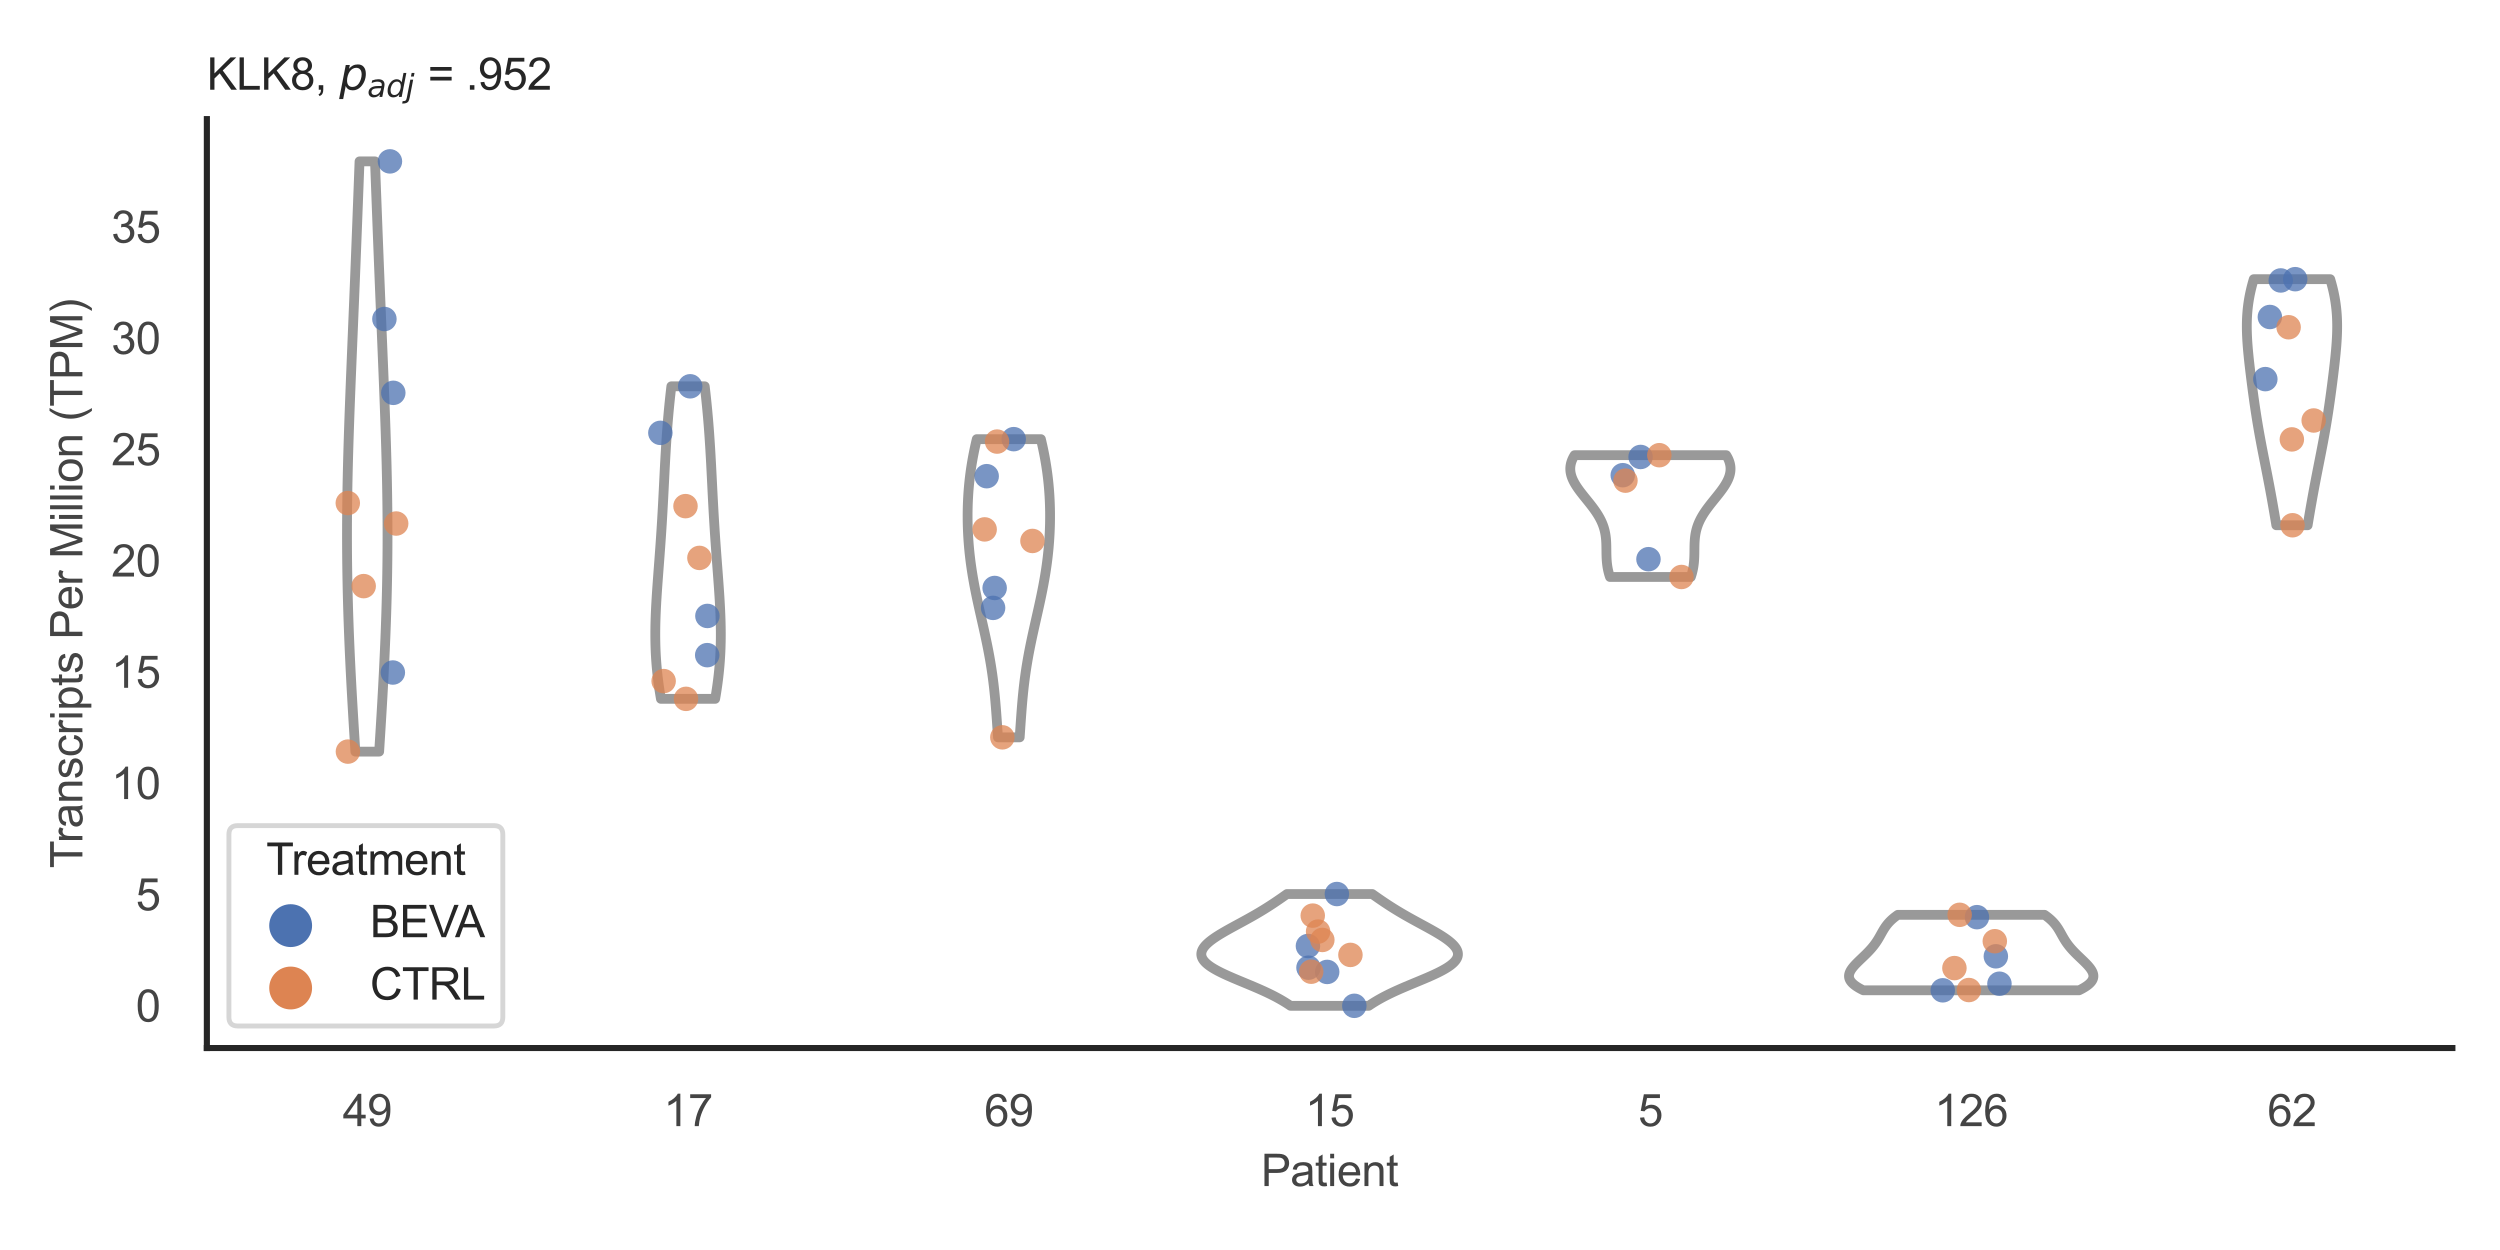 <?xml version="1.0" encoding="utf-8" standalone="no"?>
<!DOCTYPE svg PUBLIC "-//W3C//DTD SVG 1.1//EN"
  "http://www.w3.org/Graphics/SVG/1.1/DTD/svg11.dtd">
<svg xmlns:xlink="http://www.w3.org/1999/xlink" width="510.236pt" height="255.118pt" viewBox="0 0 510.236 255.118" xmlns="http://www.w3.org/2000/svg" version="1.1">
 <defs>
  <style type="text/css">*{stroke-linejoin: round; stroke-linecap: butt}</style>
 </defs>
 <g id="figure_1">
  <g id="patch_1">
   <path d="M 0 255.118 
L 510.236 255.118 
L 510.236 0 
L 0 0 
z
" style="fill: #ffffff"/>
  </g>
  <g id="axes_1">
   <g id="patch_2">
    <path d="M 42.22 213.898 
L 500.516 213.898 
L 500.516 24.32 
L 42.22 24.32 
z
" style="fill: #ffffff"/>
   </g>
   <g id="matplotlib.axis_1">
    <g id="xtick_1">
     <g id="text_1">
      <!-- 49 -->
      <g style="fill: #444444" transform="translate(69.951 229.84)scale(0.09 -0.09)">
       <defs>
        <path id="ArialMT-34" d="M 2069 0 
L 2069 1097 
L 81 1097 
L 81 1613 
L 2172 4581 
L 2631 4581 
L 2631 1613 
L 3250 1613 
L 3250 1097 
L 2631 1097 
L 2631 0 
L 2069 0 
z
M 2069 1613 
L 2069 3678 
L 634 1613 
L 2069 1613 
z
" transform="scale(0.016)"/>
        <path id="ArialMT-39" d="M 350 1059 
L 891 1109 
Q 959 728 1153 556 
Q 1347 384 1650 384 
Q 1909 384 2104 503 
Q 2300 622 2425 820 
Q 2550 1019 2634 1356 
Q 2719 1694 2719 2044 
Q 2719 2081 2716 2156 
Q 2547 1888 2255 1720 
Q 1963 1553 1622 1553 
Q 1053 1553 659 1965 
Q 266 2378 266 3053 
Q 266 3750 677 4175 
Q 1088 4600 1706 4600 
Q 2153 4600 2523 4359 
Q 2894 4119 3086 3673 
Q 3278 3228 3278 2384 
Q 3278 1506 3087 986 
Q 2897 466 2520 194 
Q 2144 -78 1638 -78 
Q 1100 -78 759 220 
Q 419 519 350 1059 
z
M 2653 3081 
Q 2653 3566 2395 3850 
Q 2138 4134 1775 4134 
Q 1400 4134 1122 3828 
Q 844 3522 844 3034 
Q 844 2597 1108 2323 
Q 1372 2050 1759 2050 
Q 2150 2050 2401 2323 
Q 2653 2597 2653 3081 
z
" transform="scale(0.016)"/>
       </defs>
       <use xlink:href="#ArialMT-34"/>
       <use xlink:href="#ArialMT-39" x="55.615"/>
      </g>
     </g>
    </g>
    <g id="xtick_2">
     <g id="text_2">
      <!-- 17 -->
      <g style="fill: #444444" transform="translate(135.421 229.84)scale(0.09 -0.09)">
       <defs>
        <path id="ArialMT-31" d="M 2384 0 
L 1822 0 
L 1822 3584 
Q 1619 3391 1289 3197 
Q 959 3003 697 2906 
L 697 3450 
Q 1169 3672 1522 3987 
Q 1875 4303 2022 4600 
L 2384 4600 
L 2384 0 
z
" transform="scale(0.016)"/>
        <path id="ArialMT-37" d="M 303 3981 
L 303 4522 
L 3269 4522 
L 3269 4084 
Q 2831 3619 2401 2847 
Q 1972 2075 1738 1259 
Q 1569 684 1522 0 
L 944 0 
Q 953 541 1156 1306 
Q 1359 2072 1739 2783 
Q 2119 3494 2547 3981 
L 303 3981 
z
" transform="scale(0.016)"/>
       </defs>
       <use xlink:href="#ArialMT-31"/>
       <use xlink:href="#ArialMT-37" x="55.615"/>
      </g>
     </g>
    </g>
    <g id="xtick_3">
     <g id="text_3">
      <!-- 69 -->
      <g style="fill: #444444" transform="translate(200.892 229.84)scale(0.09 -0.09)">
       <defs>
        <path id="ArialMT-36" d="M 3184 3459 
L 2625 3416 
Q 2550 3747 2413 3897 
Q 2184 4138 1850 4138 
Q 1581 4138 1378 3988 
Q 1113 3794 959 3422 
Q 806 3050 800 2363 
Q 1003 2672 1297 2822 
Q 1591 2972 1913 2972 
Q 2475 2972 2870 2558 
Q 3266 2144 3266 1488 
Q 3266 1056 3080 686 
Q 2894 316 2569 119 
Q 2244 -78 1831 -78 
Q 1128 -78 684 439 
Q 241 956 241 2144 
Q 241 3472 731 4075 
Q 1159 4600 1884 4600 
Q 2425 4600 2770 4297 
Q 3116 3994 3184 3459 
z
M 888 1484 
Q 888 1194 1011 928 
Q 1134 663 1356 523 
Q 1578 384 1822 384 
Q 2178 384 2434 671 
Q 2691 959 2691 1453 
Q 2691 1928 2437 2201 
Q 2184 2475 1800 2475 
Q 1419 2475 1153 2201 
Q 888 1928 888 1484 
z
" transform="scale(0.016)"/>
       </defs>
       <use xlink:href="#ArialMT-36"/>
       <use xlink:href="#ArialMT-39" x="55.615"/>
      </g>
     </g>
    </g>
    <g id="xtick_4">
     <g id="text_4">
      <!-- 15 -->
      <g style="fill: #444444" transform="translate(266.363 229.84)scale(0.09 -0.09)">
       <defs>
        <path id="ArialMT-35" d="M 266 1200 
L 856 1250 
Q 922 819 1161 601 
Q 1400 384 1738 384 
Q 2144 384 2425 690 
Q 2706 997 2706 1503 
Q 2706 1984 2436 2262 
Q 2166 2541 1728 2541 
Q 1456 2541 1237 2417 
Q 1019 2294 894 2097 
L 366 2166 
L 809 4519 
L 3088 4519 
L 3088 3981 
L 1259 3981 
L 1013 2750 
Q 1425 3038 1878 3038 
Q 2478 3038 2890 2622 
Q 3303 2206 3303 1553 
Q 3303 931 2941 478 
Q 2500 -78 1738 -78 
Q 1113 -78 717 272 
Q 322 622 266 1200 
z
" transform="scale(0.016)"/>
       </defs>
       <use xlink:href="#ArialMT-31"/>
       <use xlink:href="#ArialMT-35" x="55.615"/>
      </g>
     </g>
    </g>
    <g id="xtick_5">
     <g id="text_5">
      <!-- 5 -->
      <g style="fill: #444444" transform="translate(334.337 229.84)scale(0.09 -0.09)">
       <use xlink:href="#ArialMT-35"/>
      </g>
     </g>
    </g>
    <g id="xtick_6">
     <g id="text_6">
      <!-- 126 -->
      <g style="fill: #444444" transform="translate(394.803 229.84)scale(0.09 -0.09)">
       <defs>
        <path id="ArialMT-32" d="M 3222 541 
L 3222 0 
L 194 0 
Q 188 203 259 391 
Q 375 700 629 1000 
Q 884 1300 1366 1694 
Q 2113 2306 2375 2664 
Q 2638 3022 2638 3341 
Q 2638 3675 2398 3904 
Q 2159 4134 1775 4134 
Q 1369 4134 1125 3890 
Q 881 3647 878 3216 
L 300 3275 
Q 359 3922 746 4261 
Q 1134 4600 1788 4600 
Q 2447 4600 2831 4234 
Q 3216 3869 3216 3328 
Q 3216 3053 3103 2787 
Q 2991 2522 2730 2228 
Q 2469 1934 1863 1422 
Q 1356 997 1212 845 
Q 1069 694 975 541 
L 3222 541 
z
" transform="scale(0.016)"/>
       </defs>
       <use xlink:href="#ArialMT-31"/>
       <use xlink:href="#ArialMT-32" x="55.615"/>
       <use xlink:href="#ArialMT-36" x="111.23"/>
      </g>
     </g>
    </g>
    <g id="xtick_7">
     <g id="text_7">
      <!-- 62 -->
      <g style="fill: #444444" transform="translate(462.776 229.84)scale(0.09 -0.09)">
       <use xlink:href="#ArialMT-36"/>
       <use xlink:href="#ArialMT-32" x="55.615"/>
      </g>
     </g>
    </g>
    <g id="text_8">
     <!-- Patient -->
     <g style="fill: #444444" transform="translate(257.359 242.071)scale(0.09 -0.09)">
      <defs>
       <path id="ArialMT-50" d="M 494 0 
L 494 4581 
L 2222 4581 
Q 2678 4581 2919 4538 
Q 3256 4481 3484 4323 
Q 3713 4166 3852 3881 
Q 3991 3597 3991 3256 
Q 3991 2672 3619 2267 
Q 3247 1863 2275 1863 
L 1100 1863 
L 1100 0 
L 494 0 
z
M 1100 2403 
L 2284 2403 
Q 2872 2403 3119 2622 
Q 3366 2841 3366 3238 
Q 3366 3525 3220 3729 
Q 3075 3934 2838 4000 
Q 2684 4041 2272 4041 
L 1100 4041 
L 1100 2403 
z
" transform="scale(0.016)"/>
       <path id="ArialMT-61" d="M 2588 409 
Q 2275 144 1986 34 
Q 1697 -75 1366 -75 
Q 819 -75 525 192 
Q 231 459 231 875 
Q 231 1119 342 1320 
Q 453 1522 633 1644 
Q 813 1766 1038 1828 
Q 1203 1872 1538 1913 
Q 2219 1994 2541 2106 
Q 2544 2222 2544 2253 
Q 2544 2597 2384 2738 
Q 2169 2928 1744 2928 
Q 1347 2928 1158 2789 
Q 969 2650 878 2297 
L 328 2372 
Q 403 2725 575 2942 
Q 747 3159 1072 3276 
Q 1397 3394 1825 3394 
Q 2250 3394 2515 3294 
Q 2781 3194 2906 3042 
Q 3031 2891 3081 2659 
Q 3109 2516 3109 2141 
L 3109 1391 
Q 3109 606 3145 398 
Q 3181 191 3288 0 
L 2700 0 
Q 2613 175 2588 409 
z
M 2541 1666 
Q 2234 1541 1622 1453 
Q 1275 1403 1131 1340 
Q 988 1278 909 1158 
Q 831 1038 831 891 
Q 831 666 1001 516 
Q 1172 366 1500 366 
Q 1825 366 2078 508 
Q 2331 650 2450 897 
Q 2541 1088 2541 1459 
L 2541 1666 
z
" transform="scale(0.016)"/>
       <path id="ArialMT-74" d="M 1650 503 
L 1731 6 
Q 1494 -44 1306 -44 
Q 1000 -44 831 53 
Q 663 150 594 308 
Q 525 466 525 972 
L 525 2881 
L 113 2881 
L 113 3319 
L 525 3319 
L 525 4141 
L 1084 4478 
L 1084 3319 
L 1650 3319 
L 1650 2881 
L 1084 2881 
L 1084 941 
Q 1084 700 1114 631 
Q 1144 563 1211 522 
Q 1278 481 1403 481 
Q 1497 481 1650 503 
z
" transform="scale(0.016)"/>
       <path id="ArialMT-69" d="M 425 3934 
L 425 4581 
L 988 4581 
L 988 3934 
L 425 3934 
z
M 425 0 
L 425 3319 
L 988 3319 
L 988 0 
L 425 0 
z
" transform="scale(0.016)"/>
       <path id="ArialMT-65" d="M 2694 1069 
L 3275 997 
Q 3138 488 2766 206 
Q 2394 -75 1816 -75 
Q 1088 -75 661 373 
Q 234 822 234 1631 
Q 234 2469 665 2931 
Q 1097 3394 1784 3394 
Q 2450 3394 2872 2941 
Q 3294 2488 3294 1666 
Q 3294 1616 3291 1516 
L 816 1516 
Q 847 969 1125 678 
Q 1403 388 1819 388 
Q 2128 388 2347 550 
Q 2566 713 2694 1069 
z
M 847 1978 
L 2700 1978 
Q 2663 2397 2488 2606 
Q 2219 2931 1791 2931 
Q 1403 2931 1139 2672 
Q 875 2413 847 1978 
z
" transform="scale(0.016)"/>
       <path id="ArialMT-6e" d="M 422 0 
L 422 3319 
L 928 3319 
L 928 2847 
Q 1294 3394 1984 3394 
Q 2284 3394 2536 3286 
Q 2788 3178 2913 3003 
Q 3038 2828 3088 2588 
Q 3119 2431 3119 2041 
L 3119 0 
L 2556 0 
L 2556 2019 
Q 2556 2363 2490 2533 
Q 2425 2703 2258 2804 
Q 2091 2906 1866 2906 
Q 1506 2906 1245 2678 
Q 984 2450 984 1813 
L 984 0 
L 422 0 
z
" transform="scale(0.016)"/>
      </defs>
      <use xlink:href="#ArialMT-50"/>
      <use xlink:href="#ArialMT-61" x="66.699"/>
      <use xlink:href="#ArialMT-74" x="122.314"/>
      <use xlink:href="#ArialMT-69" x="150.098"/>
      <use xlink:href="#ArialMT-65" x="172.314"/>
      <use xlink:href="#ArialMT-6e" x="227.93"/>
      <use xlink:href="#ArialMT-74" x="283.545"/>
     </g>
    </g>
   </g>
   <g id="matplotlib.axis_2">
    <g id="ytick_1">
     <g id="text_9">
      <!-- 0 -->
      <g style="fill: #444444" transform="translate(27.715 208.502)scale(0.09 -0.09)">
       <defs>
        <path id="ArialMT-30" d="M 266 2259 
Q 266 3072 433 3567 
Q 600 4063 929 4331 
Q 1259 4600 1759 4600 
Q 2128 4600 2406 4451 
Q 2684 4303 2865 4023 
Q 3047 3744 3150 3342 
Q 3253 2941 3253 2259 
Q 3253 1453 3087 958 
Q 2922 463 2592 192 
Q 2263 -78 1759 -78 
Q 1097 -78 719 397 
Q 266 969 266 2259 
z
M 844 2259 
Q 844 1131 1108 757 
Q 1372 384 1759 384 
Q 2147 384 2411 759 
Q 2675 1134 2675 2259 
Q 2675 3391 2411 3762 
Q 2147 4134 1753 4134 
Q 1366 4134 1134 3806 
Q 844 3388 844 2259 
z
" transform="scale(0.016)"/>
       </defs>
       <use xlink:href="#ArialMT-30"/>
      </g>
     </g>
    </g>
    <g id="ytick_2">
     <g id="text_10">
      <!-- 5 -->
      <g style="fill: #444444" transform="translate(27.715 185.792)scale(0.09 -0.09)">
       <use xlink:href="#ArialMT-35"/>
      </g>
     </g>
    </g>
    <g id="ytick_3">
     <g id="text_11">
      <!-- 10 -->
      <g style="fill: #444444" transform="translate(22.71 163.082)scale(0.09 -0.09)">
       <use xlink:href="#ArialMT-31"/>
       <use xlink:href="#ArialMT-30" x="55.615"/>
      </g>
     </g>
    </g>
    <g id="ytick_4">
     <g id="text_12">
      <!-- 15 -->
      <g style="fill: #444444" transform="translate(22.71 140.372)scale(0.09 -0.09)">
       <use xlink:href="#ArialMT-31"/>
       <use xlink:href="#ArialMT-35" x="55.615"/>
      </g>
     </g>
    </g>
    <g id="ytick_5">
     <g id="text_13">
      <!-- 20 -->
      <g style="fill: #444444" transform="translate(22.71 117.662)scale(0.09 -0.09)">
       <use xlink:href="#ArialMT-32"/>
       <use xlink:href="#ArialMT-30" x="55.615"/>
      </g>
     </g>
    </g>
    <g id="ytick_6">
     <g id="text_14">
      <!-- 25 -->
      <g style="fill: #444444" transform="translate(22.71 94.952)scale(0.09 -0.09)">
       <use xlink:href="#ArialMT-32"/>
       <use xlink:href="#ArialMT-35" x="55.615"/>
      </g>
     </g>
    </g>
    <g id="ytick_7">
     <g id="text_15">
      <!-- 30 -->
      <g style="fill: #444444" transform="translate(22.71 72.242)scale(0.09 -0.09)">
       <defs>
        <path id="ArialMT-33" d="M 269 1209 
L 831 1284 
Q 928 806 1161 595 
Q 1394 384 1728 384 
Q 2125 384 2398 659 
Q 2672 934 2672 1341 
Q 2672 1728 2419 1979 
Q 2166 2231 1775 2231 
Q 1616 2231 1378 2169 
L 1441 2663 
Q 1497 2656 1531 2656 
Q 1891 2656 2178 2843 
Q 2466 3031 2466 3422 
Q 2466 3731 2256 3934 
Q 2047 4138 1716 4138 
Q 1388 4138 1169 3931 
Q 950 3725 888 3313 
L 325 3413 
Q 428 3978 793 4289 
Q 1159 4600 1703 4600 
Q 2078 4600 2393 4439 
Q 2709 4278 2876 4000 
Q 3044 3722 3044 3409 
Q 3044 3113 2884 2869 
Q 2725 2625 2413 2481 
Q 2819 2388 3044 2092 
Q 3269 1797 3269 1353 
Q 3269 753 2831 336 
Q 2394 -81 1725 -81 
Q 1122 -81 723 278 
Q 325 638 269 1209 
z
" transform="scale(0.016)"/>
       </defs>
       <use xlink:href="#ArialMT-33"/>
       <use xlink:href="#ArialMT-30" x="55.615"/>
      </g>
     </g>
    </g>
    <g id="ytick_8">
     <g id="text_16">
      <!-- 35 -->
      <g style="fill: #444444" transform="translate(22.71 49.532)scale(0.09 -0.09)">
       <use xlink:href="#ArialMT-33"/>
       <use xlink:href="#ArialMT-35" x="55.615"/>
      </g>
     </g>
    </g>
    <g id="text_17">
     <!-- Transcripts Per Million (TPM) -->
     <g style="fill: #444444" transform="translate(16.816 177.194)rotate(-90)scale(0.09 -0.09)">
      <defs>
       <path id="ArialMT-54" d="M 1659 0 
L 1659 4041 
L 150 4041 
L 150 4581 
L 3781 4581 
L 3781 4041 
L 2266 4041 
L 2266 0 
L 1659 0 
z
" transform="scale(0.016)"/>
       <path id="ArialMT-72" d="M 416 0 
L 416 3319 
L 922 3319 
L 922 2816 
Q 1116 3169 1280 3281 
Q 1444 3394 1641 3394 
Q 1925 3394 2219 3213 
L 2025 2691 
Q 1819 2813 1613 2813 
Q 1428 2813 1281 2702 
Q 1134 2591 1072 2394 
Q 978 2094 978 1738 
L 978 0 
L 416 0 
z
" transform="scale(0.016)"/>
       <path id="ArialMT-73" d="M 197 991 
L 753 1078 
Q 800 744 1014 566 
Q 1228 388 1613 388 
Q 2000 388 2187 545 
Q 2375 703 2375 916 
Q 2375 1106 2209 1216 
Q 2094 1291 1634 1406 
Q 1016 1563 777 1677 
Q 538 1791 414 1992 
Q 291 2194 291 2438 
Q 291 2659 392 2848 
Q 494 3038 669 3163 
Q 800 3259 1026 3326 
Q 1253 3394 1513 3394 
Q 1903 3394 2198 3281 
Q 2494 3169 2634 2976 
Q 2775 2784 2828 2463 
L 2278 2388 
Q 2241 2644 2061 2787 
Q 1881 2931 1553 2931 
Q 1166 2931 1000 2803 
Q 834 2675 834 2503 
Q 834 2394 903 2306 
Q 972 2216 1119 2156 
Q 1203 2125 1616 2013 
Q 2213 1853 2448 1751 
Q 2684 1650 2818 1456 
Q 2953 1263 2953 975 
Q 2953 694 2789 445 
Q 2625 197 2315 61 
Q 2006 -75 1616 -75 
Q 969 -75 630 194 
Q 291 463 197 991 
z
" transform="scale(0.016)"/>
       <path id="ArialMT-63" d="M 2588 1216 
L 3141 1144 
Q 3050 572 2676 248 
Q 2303 -75 1759 -75 
Q 1078 -75 664 370 
Q 250 816 250 1647 
Q 250 2184 428 2587 
Q 606 2991 970 3192 
Q 1334 3394 1763 3394 
Q 2303 3394 2647 3120 
Q 2991 2847 3088 2344 
L 2541 2259 
Q 2463 2594 2264 2762 
Q 2066 2931 1784 2931 
Q 1359 2931 1093 2626 
Q 828 2322 828 1663 
Q 828 994 1084 691 
Q 1341 388 1753 388 
Q 2084 388 2306 591 
Q 2528 794 2588 1216 
z
" transform="scale(0.016)"/>
       <path id="ArialMT-70" d="M 422 -1272 
L 422 3319 
L 934 3319 
L 934 2888 
Q 1116 3141 1344 3267 
Q 1572 3394 1897 3394 
Q 2322 3394 2647 3175 
Q 2972 2956 3137 2557 
Q 3303 2159 3303 1684 
Q 3303 1175 3120 767 
Q 2938 359 2589 142 
Q 2241 -75 1856 -75 
Q 1575 -75 1351 44 
Q 1128 163 984 344 
L 984 -1272 
L 422 -1272 
z
M 931 1641 
Q 931 1000 1190 694 
Q 1450 388 1819 388 
Q 2194 388 2461 705 
Q 2728 1022 2728 1688 
Q 2728 2322 2467 2637 
Q 2206 2953 1844 2953 
Q 1484 2953 1207 2617 
Q 931 2281 931 1641 
z
" transform="scale(0.016)"/>
       <path id="ArialMT-20" transform="scale(0.016)"/>
       <path id="ArialMT-4d" d="M 475 0 
L 475 4581 
L 1388 4581 
L 2472 1338 
Q 2622 884 2691 659 
Q 2769 909 2934 1394 
L 4031 4581 
L 4847 4581 
L 4847 0 
L 4263 0 
L 4263 3834 
L 2931 0 
L 2384 0 
L 1059 3900 
L 1059 0 
L 475 0 
z
" transform="scale(0.016)"/>
       <path id="ArialMT-6c" d="M 409 0 
L 409 4581 
L 972 4581 
L 972 0 
L 409 0 
z
" transform="scale(0.016)"/>
       <path id="ArialMT-6f" d="M 213 1659 
Q 213 2581 725 3025 
Q 1153 3394 1769 3394 
Q 2453 3394 2887 2945 
Q 3322 2497 3322 1706 
Q 3322 1066 3130 698 
Q 2938 331 2570 128 
Q 2203 -75 1769 -75 
Q 1072 -75 642 372 
Q 213 819 213 1659 
z
M 791 1659 
Q 791 1022 1069 705 
Q 1347 388 1769 388 
Q 2188 388 2466 706 
Q 2744 1025 2744 1678 
Q 2744 2294 2464 2611 
Q 2184 2928 1769 2928 
Q 1347 2928 1069 2612 
Q 791 2297 791 1659 
z
" transform="scale(0.016)"/>
       <path id="ArialMT-28" d="M 1497 -1347 
Q 1031 -759 709 28 
Q 388 816 388 1659 
Q 388 2403 628 3084 
Q 909 3875 1497 4659 
L 1900 4659 
Q 1522 4009 1400 3731 
Q 1209 3300 1100 2831 
Q 966 2247 966 1656 
Q 966 153 1900 -1347 
L 1497 -1347 
z
" transform="scale(0.016)"/>
       <path id="ArialMT-29" d="M 791 -1347 
L 388 -1347 
Q 1322 153 1322 1656 
Q 1322 2244 1188 2822 
Q 1081 3291 891 3722 
Q 769 4003 388 4659 
L 791 4659 
Q 1378 3875 1659 3084 
Q 1900 2403 1900 1659 
Q 1900 816 1576 28 
Q 1253 -759 791 -1347 
z
" transform="scale(0.016)"/>
      </defs>
      <use xlink:href="#ArialMT-54"/>
      <use xlink:href="#ArialMT-72" x="57.334"/>
      <use xlink:href="#ArialMT-61" x="90.635"/>
      <use xlink:href="#ArialMT-6e" x="146.25"/>
      <use xlink:href="#ArialMT-73" x="201.865"/>
      <use xlink:href="#ArialMT-63" x="251.865"/>
      <use xlink:href="#ArialMT-72" x="301.865"/>
      <use xlink:href="#ArialMT-69" x="335.166"/>
      <use xlink:href="#ArialMT-70" x="357.383"/>
      <use xlink:href="#ArialMT-74" x="412.998"/>
      <use xlink:href="#ArialMT-73" x="440.781"/>
      <use xlink:href="#ArialMT-20" x="490.781"/>
      <use xlink:href="#ArialMT-50" x="518.564"/>
      <use xlink:href="#ArialMT-65" x="585.264"/>
      <use xlink:href="#ArialMT-72" x="640.879"/>
      <use xlink:href="#ArialMT-20" x="674.18"/>
      <use xlink:href="#ArialMT-4d" x="701.963"/>
      <use xlink:href="#ArialMT-69" x="785.264"/>
      <use xlink:href="#ArialMT-6c" x="807.48"/>
      <use xlink:href="#ArialMT-6c" x="829.697"/>
      <use xlink:href="#ArialMT-69" x="851.914"/>
      <use xlink:href="#ArialMT-6f" x="874.131"/>
      <use xlink:href="#ArialMT-6e" x="929.746"/>
      <use xlink:href="#ArialMT-20" x="985.361"/>
      <use xlink:href="#ArialMT-28" x="1013.145"/>
      <use xlink:href="#ArialMT-54" x="1046.445"/>
      <use xlink:href="#ArialMT-50" x="1107.529"/>
      <use xlink:href="#ArialMT-4d" x="1174.229"/>
      <use xlink:href="#ArialMT-29" x="1257.529"/>
     </g>
    </g>
   </g>
   <g id="PolyCollection_1">
    <defs>
     <path id="m05bcd764bd" d="M 77.383 -101.719 
L 72.528 -101.719 
L 72.45 -102.935 
L 72.374 -104.152 
L 72.297 -105.369 
L 72.222 -106.586 
L 72.148 -107.803 
L 72.074 -109.019 
L 72.002 -110.236 
L 71.931 -111.453 
L 71.861 -112.67 
L 71.793 -113.887 
L 71.726 -115.103 
L 71.661 -116.32 
L 71.598 -117.537 
L 71.537 -118.754 
L 71.478 -119.971 
L 71.42 -121.187 
L 71.365 -122.404 
L 71.313 -123.621 
L 71.262 -124.838 
L 71.214 -126.054 
L 71.169 -127.271 
L 71.126 -128.488 
L 71.085 -129.705 
L 71.047 -130.922 
L 71.013 -132.138 
L 70.98 -133.355 
L 70.951 -134.572 
L 70.925 -135.789 
L 70.901 -137.006 
L 70.881 -138.222 
L 70.864 -139.439 
L 70.849 -140.656 
L 70.838 -141.873 
L 70.829 -143.09 
L 70.824 -144.306 
L 70.821 -145.523 
L 70.822 -146.74 
L 70.825 -147.957 
L 70.832 -149.173 
L 70.841 -150.39 
L 70.853 -151.607 
L 70.868 -152.824 
L 70.885 -154.041 
L 70.905 -155.257 
L 70.927 -156.474 
L 70.952 -157.691 
L 70.979 -158.908 
L 71.008 -160.125 
L 71.039 -161.341 
L 71.073 -162.558 
L 71.108 -163.775 
L 71.145 -164.992 
L 71.183 -166.209 
L 71.223 -167.425 
L 71.265 -168.642 
L 71.307 -169.859 
L 71.351 -171.076 
L 71.396 -172.293 
L 71.442 -173.509 
L 71.489 -174.726 
L 71.537 -175.943 
L 71.585 -177.16 
L 71.634 -178.376 
L 71.684 -179.593 
L 71.734 -180.81 
L 71.784 -182.027 
L 71.834 -183.244 
L 71.885 -184.46 
L 71.935 -185.677 
L 71.986 -186.894 
L 72.037 -188.111 
L 72.087 -189.328 
L 72.138 -190.544 
L 72.188 -191.761 
L 72.239 -192.978 
L 72.289 -194.195 
L 72.339 -195.412 
L 72.388 -196.628 
L 72.438 -197.845 
L 72.487 -199.062 
L 72.535 -200.279 
L 72.584 -201.495 
L 72.632 -202.712 
L 72.68 -203.929 
L 72.728 -205.146 
L 72.775 -206.363 
L 72.823 -207.579 
L 72.87 -208.796 
L 72.917 -210.013 
L 72.963 -211.23 
L 73.01 -212.447 
L 73.056 -213.663 
L 73.103 -214.88 
L 73.149 -216.097 
L 73.195 -217.314 
L 73.241 -218.531 
L 73.287 -219.747 
L 73.333 -220.964 
L 73.379 -222.181 
L 76.532 -222.181 
L 76.532 -222.181 
L 76.578 -220.964 
L 76.624 -219.747 
L 76.67 -218.531 
L 76.716 -217.314 
L 76.762 -216.097 
L 76.808 -214.88 
L 76.855 -213.663 
L 76.901 -212.447 
L 76.948 -211.23 
L 76.994 -210.013 
L 77.041 -208.796 
L 77.088 -207.579 
L 77.135 -206.363 
L 77.183 -205.146 
L 77.231 -203.929 
L 77.279 -202.712 
L 77.327 -201.495 
L 77.375 -200.279 
L 77.424 -199.062 
L 77.473 -197.845 
L 77.523 -196.628 
L 77.572 -195.412 
L 77.622 -194.195 
L 77.672 -192.978 
L 77.722 -191.761 
L 77.773 -190.544 
L 77.823 -189.328 
L 77.874 -188.111 
L 77.925 -186.894 
L 77.976 -185.677 
L 78.026 -184.46 
L 78.077 -183.244 
L 78.127 -182.027 
L 78.177 -180.81 
L 78.227 -179.593 
L 78.277 -178.376 
L 78.326 -177.16 
L 78.374 -175.943 
L 78.422 -174.726 
L 78.468 -173.509 
L 78.514 -172.293 
L 78.559 -171.076 
L 78.603 -169.859 
L 78.646 -168.642 
L 78.688 -167.425 
L 78.728 -166.209 
L 78.766 -164.992 
L 78.803 -163.775 
L 78.838 -162.558 
L 78.872 -161.341 
L 78.903 -160.125 
L 78.932 -158.908 
L 78.959 -157.691 
L 78.984 -156.474 
L 79.006 -155.257 
L 79.026 -154.041 
L 79.043 -152.824 
L 79.058 -151.607 
L 79.07 -150.39 
L 79.079 -149.173 
L 79.086 -147.957 
L 79.089 -146.74 
L 79.09 -145.523 
L 79.087 -144.306 
L 79.082 -143.09 
L 79.073 -141.873 
L 79.062 -140.656 
L 79.047 -139.439 
L 79.03 -138.222 
L 79.009 -137.006 
L 78.986 -135.789 
L 78.96 -134.572 
L 78.93 -133.355 
L 78.898 -132.138 
L 78.863 -130.922 
L 78.826 -129.705 
L 78.785 -128.488 
L 78.742 -127.271 
L 78.697 -126.054 
L 78.649 -124.838 
L 78.598 -123.621 
L 78.545 -122.404 
L 78.49 -121.187 
L 78.433 -119.971 
L 78.374 -118.754 
L 78.313 -117.537 
L 78.249 -116.32 
L 78.185 -115.103 
L 78.118 -113.887 
L 78.05 -112.67 
L 77.98 -111.453 
L 77.909 -110.236 
L 77.837 -109.019 
L 77.763 -107.803 
L 77.689 -106.586 
L 77.613 -105.369 
L 77.537 -104.152 
L 77.461 -102.935 
L 77.383 -101.719 
z
" style="stroke: #999999; stroke-width: 2"/>
    </defs>
    <g clip-path="url(#p96f0f1a5fc)">
     <use xlink:href="#m05bcd764bd" x="0" y="255.118" style="fill: #ffffff; stroke: #999999; stroke-width: 2"/>
    </g>
   </g>
   <g id="PolyCollection_2">
    <defs>
     <path id="m58a37de388" d="M 145.962 -112.487 
L 134.89 -112.487 
L 134.781 -113.131 
L 134.677 -113.775 
L 134.577 -114.42 
L 134.483 -115.064 
L 134.393 -115.708 
L 134.31 -116.353 
L 134.232 -116.997 
L 134.159 -117.641 
L 134.092 -118.286 
L 134.032 -118.93 
L 133.977 -119.574 
L 133.928 -120.219 
L 133.885 -120.863 
L 133.847 -121.507 
L 133.816 -122.152 
L 133.79 -122.796 
L 133.77 -123.44 
L 133.755 -124.085 
L 133.745 -124.729 
L 133.74 -125.373 
L 133.741 -126.018 
L 133.746 -126.662 
L 133.755 -127.306 
L 133.769 -127.951 
L 133.787 -128.595 
L 133.809 -129.239 
L 133.834 -129.884 
L 133.862 -130.528 
L 133.893 -131.172 
L 133.927 -131.817 
L 133.964 -132.461 
L 134.003 -133.105 
L 134.044 -133.75 
L 134.086 -134.394 
L 134.13 -135.038 
L 134.176 -135.683 
L 134.222 -136.327 
L 134.27 -136.971 
L 134.318 -137.616 
L 134.366 -138.26 
L 134.415 -138.905 
L 134.464 -139.549 
L 134.512 -140.193 
L 134.561 -140.838 
L 134.609 -141.482 
L 134.657 -142.126 
L 134.704 -142.771 
L 134.751 -143.415 
L 134.797 -144.059 
L 134.842 -144.704 
L 134.886 -145.348 
L 134.93 -145.992 
L 134.973 -146.637 
L 135.014 -147.281 
L 135.055 -147.925 
L 135.095 -148.57 
L 135.134 -149.214 
L 135.171 -149.858 
L 135.209 -150.503 
L 135.245 -151.147 
L 135.28 -151.791 
L 135.315 -152.436 
L 135.35 -153.08 
L 135.383 -153.724 
L 135.416 -154.369 
L 135.449 -155.013 
L 135.482 -155.657 
L 135.514 -156.302 
L 135.547 -156.946 
L 135.579 -157.59 
L 135.611 -158.235 
L 135.644 -158.879 
L 135.677 -159.523 
L 135.711 -160.168 
L 135.745 -160.812 
L 135.781 -161.456 
L 135.817 -162.101 
L 135.854 -162.745 
L 135.892 -163.389 
L 135.931 -164.034 
L 135.972 -164.678 
L 136.014 -165.322 
L 136.058 -165.967 
L 136.104 -166.611 
L 136.151 -167.256 
L 136.2 -167.9 
L 136.251 -168.544 
L 136.304 -169.189 
L 136.359 -169.833 
L 136.416 -170.477 
L 136.474 -171.122 
L 136.535 -171.766 
L 136.598 -172.41 
L 136.663 -173.055 
L 136.73 -173.699 
L 136.799 -174.343 
L 136.87 -174.988 
L 136.943 -175.632 
L 137.017 -176.276 
L 143.835 -176.276 
L 143.835 -176.276 
L 143.91 -175.632 
L 143.983 -174.988 
L 144.053 -174.343 
L 144.122 -173.699 
L 144.189 -173.055 
L 144.254 -172.41 
L 144.317 -171.766 
L 144.378 -171.122 
L 144.437 -170.477 
L 144.494 -169.833 
L 144.549 -169.189 
L 144.602 -168.544 
L 144.653 -167.9 
L 144.702 -167.256 
L 144.749 -166.611 
L 144.794 -165.967 
L 144.838 -165.322 
L 144.88 -164.678 
L 144.921 -164.034 
L 144.961 -163.389 
L 144.999 -162.745 
L 145.036 -162.101 
L 145.072 -161.456 
L 145.107 -160.812 
L 145.142 -160.168 
L 145.175 -159.523 
L 145.208 -158.879 
L 145.241 -158.235 
L 145.274 -157.59 
L 145.306 -156.946 
L 145.338 -156.302 
L 145.371 -155.657 
L 145.403 -155.013 
L 145.436 -154.369 
L 145.469 -153.724 
L 145.503 -153.08 
L 145.537 -152.436 
L 145.572 -151.791 
L 145.608 -151.147 
L 145.644 -150.503 
L 145.681 -149.858 
L 145.719 -149.214 
L 145.758 -148.57 
L 145.798 -147.925 
L 145.839 -147.281 
L 145.88 -146.637 
L 145.923 -145.992 
L 145.966 -145.348 
L 146.011 -144.704 
L 146.056 -144.059 
L 146.102 -143.415 
L 146.148 -142.771 
L 146.196 -142.126 
L 146.243 -141.482 
L 146.292 -140.838 
L 146.34 -140.193 
L 146.389 -139.549 
L 146.438 -138.905 
L 146.487 -138.26 
L 146.535 -137.616 
L 146.583 -136.971 
L 146.63 -136.327 
L 146.677 -135.683 
L 146.722 -135.038 
L 146.766 -134.394 
L 146.809 -133.75 
L 146.85 -133.105 
L 146.889 -132.461 
L 146.925 -131.817 
L 146.959 -131.172 
L 146.991 -130.528 
L 147.019 -129.884 
L 147.044 -129.239 
L 147.066 -128.595 
L 147.083 -127.951 
L 147.097 -127.306 
L 147.107 -126.662 
L 147.112 -126.018 
L 147.112 -125.373 
L 147.108 -124.729 
L 147.098 -124.085 
L 147.083 -123.44 
L 147.063 -122.796 
L 147.037 -122.152 
L 147.005 -121.507 
L 146.968 -120.863 
L 146.925 -120.219 
L 146.876 -119.574 
L 146.821 -118.93 
L 146.76 -118.286 
L 146.694 -117.641 
L 146.621 -116.997 
L 146.543 -116.353 
L 146.459 -115.708 
L 146.37 -115.064 
L 146.276 -114.42 
L 146.176 -113.775 
L 146.072 -113.131 
L 145.962 -112.487 
z
" style="stroke: #999999; stroke-width: 2"/>
    </defs>
    <g clip-path="url(#p96f0f1a5fc)">
     <use xlink:href="#m58a37de388" x="0" y="255.118" style="fill: #ffffff; stroke: #999999; stroke-width: 2"/>
    </g>
   </g>
   <g id="PolyCollection_3">
    <defs>
     <path id="m4bb8eee57b" d="M 208.114 -104.631 
L 203.681 -104.631 
L 203.639 -105.246 
L 203.597 -105.861 
L 203.555 -106.475 
L 203.513 -107.09 
L 203.471 -107.705 
L 203.428 -108.32 
L 203.384 -108.934 
L 203.338 -109.549 
L 203.291 -110.164 
L 203.243 -110.779 
L 203.192 -111.393 
L 203.139 -112.008 
L 203.083 -112.623 
L 203.025 -113.238 
L 202.963 -113.852 
L 202.898 -114.467 
L 202.829 -115.082 
L 202.757 -115.697 
L 202.68 -116.311 
L 202.6 -116.926 
L 202.515 -117.541 
L 202.426 -118.155 
L 202.333 -118.77 
L 202.236 -119.385 
L 202.134 -120 
L 202.028 -120.614 
L 201.918 -121.229 
L 201.804 -121.844 
L 201.687 -122.459 
L 201.566 -123.073 
L 201.441 -123.688 
L 201.314 -124.303 
L 201.184 -124.918 
L 201.052 -125.532 
L 200.917 -126.147 
L 200.781 -126.762 
L 200.643 -127.377 
L 200.505 -127.991 
L 200.366 -128.606 
L 200.227 -129.221 
L 200.088 -129.836 
L 199.95 -130.45 
L 199.813 -131.065 
L 199.678 -131.68 
L 199.544 -132.294 
L 199.413 -132.909 
L 199.284 -133.524 
L 199.158 -134.139 
L 199.035 -134.753 
L 198.915 -135.368 
L 198.8 -135.983 
L 198.688 -136.598 
L 198.581 -137.212 
L 198.478 -137.827 
L 198.379 -138.442 
L 198.286 -139.057 
L 198.197 -139.671 
L 198.113 -140.286 
L 198.034 -140.901 
L 197.961 -141.516 
L 197.892 -142.13 
L 197.829 -142.745 
L 197.771 -143.36 
L 197.718 -143.975 
L 197.671 -144.589 
L 197.628 -145.204 
L 197.591 -145.819 
L 197.56 -146.434 
L 197.533 -147.048 
L 197.512 -147.663 
L 197.497 -148.278 
L 197.486 -148.892 
L 197.481 -149.507 
L 197.481 -150.122 
L 197.487 -150.737 
L 197.498 -151.351 
L 197.514 -151.966 
L 197.536 -152.581 
L 197.564 -153.196 
L 197.597 -153.81 
L 197.636 -154.425 
L 197.68 -155.04 
L 197.731 -155.655 
L 197.787 -156.269 
L 197.85 -156.884 
L 197.918 -157.499 
L 197.992 -158.114 
L 198.073 -158.728 
L 198.159 -159.343 
L 198.252 -159.958 
L 198.351 -160.573 
L 198.456 -161.187 
L 198.567 -161.802 
L 198.684 -162.417 
L 198.806 -163.031 
L 198.935 -163.646 
L 199.068 -164.261 
L 199.207 -164.876 
L 199.352 -165.49 
L 212.443 -165.49 
L 212.443 -165.49 
L 212.587 -164.876 
L 212.726 -164.261 
L 212.86 -163.646 
L 212.988 -163.031 
L 213.111 -162.417 
L 213.228 -161.802 
L 213.339 -161.187 
L 213.443 -160.573 
L 213.542 -159.958 
L 213.635 -159.343 
L 213.722 -158.728 
L 213.802 -158.114 
L 213.877 -157.499 
L 213.945 -156.884 
L 214.007 -156.269 
L 214.064 -155.655 
L 214.114 -155.04 
L 214.159 -154.425 
L 214.198 -153.81 
L 214.231 -153.196 
L 214.258 -152.581 
L 214.28 -151.966 
L 214.297 -151.351 
L 214.308 -150.737 
L 214.313 -150.122 
L 214.313 -149.507 
L 214.308 -148.892 
L 214.298 -148.278 
L 214.282 -147.663 
L 214.261 -147.048 
L 214.235 -146.434 
L 214.203 -145.819 
L 214.166 -145.204 
L 214.124 -144.589 
L 214.076 -143.975 
L 214.024 -143.36 
L 213.966 -142.745 
L 213.902 -142.13 
L 213.834 -141.516 
L 213.76 -140.901 
L 213.681 -140.286 
L 213.598 -139.671 
L 213.509 -139.057 
L 213.415 -138.442 
L 213.317 -137.827 
L 213.214 -137.212 
L 213.106 -136.598 
L 212.995 -135.983 
L 212.879 -135.368 
L 212.76 -134.753 
L 212.637 -134.139 
L 212.511 -133.524 
L 212.382 -132.909 
L 212.25 -132.294 
L 212.117 -131.68 
L 211.981 -131.065 
L 211.844 -130.45 
L 211.706 -129.836 
L 211.567 -129.221 
L 211.428 -128.606 
L 211.289 -127.991 
L 211.151 -127.377 
L 211.014 -126.762 
L 210.877 -126.147 
L 210.743 -125.532 
L 210.61 -124.918 
L 210.48 -124.303 
L 210.353 -123.688 
L 210.229 -123.073 
L 210.108 -122.459 
L 209.99 -121.844 
L 209.876 -121.229 
L 209.766 -120.614 
L 209.661 -120 
L 209.559 -119.385 
L 209.461 -118.77 
L 209.368 -118.155 
L 209.279 -117.541 
L 209.195 -116.926 
L 209.114 -116.311 
L 209.038 -115.697 
L 208.965 -115.082 
L 208.897 -114.467 
L 208.831 -113.852 
L 208.77 -113.238 
L 208.711 -112.623 
L 208.655 -112.008 
L 208.602 -111.393 
L 208.552 -110.779 
L 208.503 -110.164 
L 208.456 -109.549 
L 208.411 -108.934 
L 208.367 -108.32 
L 208.324 -107.705 
L 208.281 -107.09 
L 208.239 -106.475 
L 208.198 -105.861 
L 208.156 -105.246 
L 208.114 -104.631 
z
" style="stroke: #999999; stroke-width: 2"/>
    </defs>
    <g clip-path="url(#p96f0f1a5fc)">
     <use xlink:href="#m4bb8eee57b" x="0" y="255.118" style="fill: #ffffff; stroke: #999999; stroke-width: 2"/>
    </g>
   </g>
   <g id="PolyCollection_4">
    <defs>
     <path id="ma79f1973c7" d="M 279.348 -49.837 
L 263.388 -49.837 
L 263.045 -50.068 
L 262.692 -50.298 
L 262.327 -50.529 
L 261.95 -50.759 
L 261.56 -50.989 
L 261.157 -51.22 
L 260.74 -51.45 
L 260.31 -51.681 
L 259.865 -51.911 
L 259.407 -52.142 
L 258.935 -52.372 
L 258.45 -52.603 
L 257.952 -52.833 
L 257.443 -53.063 
L 256.922 -53.294 
L 256.391 -53.524 
L 255.852 -53.755 
L 255.306 -53.985 
L 254.755 -54.216 
L 254.201 -54.446 
L 253.645 -54.677 
L 253.09 -54.907 
L 252.539 -55.138 
L 251.992 -55.368 
L 251.454 -55.598 
L 250.925 -55.829 
L 250.409 -56.059 
L 249.907 -56.29 
L 249.422 -56.52 
L 248.956 -56.751 
L 248.51 -56.981 
L 248.088 -57.212 
L 247.69 -57.442 
L 247.317 -57.672 
L 246.972 -57.903 
L 246.656 -58.133 
L 246.368 -58.364 
L 246.111 -58.594 
L 245.885 -58.825 
L 245.69 -59.055 
L 245.527 -59.286 
L 245.395 -59.516 
L 245.294 -59.747 
L 245.225 -59.977 
L 245.187 -60.207 
L 245.18 -60.438 
L 245.202 -60.668 
L 245.254 -60.899 
L 245.334 -61.129 
L 245.442 -61.36 
L 245.576 -61.59 
L 245.737 -61.821 
L 245.922 -62.051 
L 246.131 -62.282 
L 246.362 -62.512 
L 246.615 -62.742 
L 246.888 -62.973 
L 247.18 -63.203 
L 247.49 -63.434 
L 247.817 -63.664 
L 248.158 -63.895 
L 248.514 -64.125 
L 248.882 -64.356 
L 249.262 -64.586 
L 249.651 -64.816 
L 250.049 -65.047 
L 250.455 -65.277 
L 250.867 -65.508 
L 251.283 -65.738 
L 251.704 -65.969 
L 252.126 -66.199 
L 252.551 -66.43 
L 252.975 -66.66 
L 253.4 -66.891 
L 253.822 -67.121 
L 254.243 -67.351 
L 254.66 -67.582 
L 255.074 -67.812 
L 255.483 -68.043 
L 255.888 -68.273 
L 256.288 -68.504 
L 256.682 -68.734 
L 257.071 -68.965 
L 257.455 -69.195 
L 257.833 -69.425 
L 258.206 -69.656 
L 258.573 -69.886 
L 258.935 -70.117 
L 259.292 -70.347 
L 259.645 -70.578 
L 259.994 -70.808 
L 260.338 -71.039 
L 260.679 -71.269 
L 261.017 -71.5 
L 261.351 -71.73 
L 261.683 -71.96 
L 262.012 -72.191 
L 262.339 -72.421 
L 262.663 -72.652 
L 280.073 -72.652 
L 280.073 -72.652 
L 280.397 -72.421 
L 280.724 -72.191 
L 281.053 -71.96 
L 281.385 -71.73 
L 281.719 -71.5 
L 282.057 -71.269 
L 282.398 -71.039 
L 282.742 -70.808 
L 283.091 -70.578 
L 283.444 -70.347 
L 283.801 -70.117 
L 284.163 -69.886 
L 284.531 -69.656 
L 284.903 -69.425 
L 285.281 -69.195 
L 285.665 -68.965 
L 286.054 -68.734 
L 286.449 -68.504 
L 286.848 -68.273 
L 287.253 -68.043 
L 287.663 -67.812 
L 288.076 -67.582 
L 288.494 -67.351 
L 288.914 -67.121 
L 289.337 -66.891 
L 289.761 -66.66 
L 290.185 -66.43 
L 290.61 -66.199 
L 291.033 -65.969 
L 291.453 -65.738 
L 291.87 -65.508 
L 292.281 -65.277 
L 292.687 -65.047 
L 293.085 -64.816 
L 293.475 -64.586 
L 293.854 -64.356 
L 294.222 -64.125 
L 294.578 -63.895 
L 294.92 -63.664 
L 295.246 -63.434 
L 295.556 -63.203 
L 295.848 -62.973 
L 296.121 -62.742 
L 296.374 -62.512 
L 296.605 -62.282 
L 296.814 -62.051 
L 296.999 -61.821 
L 297.16 -61.59 
L 297.294 -61.36 
L 297.402 -61.129 
L 297.482 -60.899 
L 297.534 -60.668 
L 297.556 -60.438 
L 297.549 -60.207 
L 297.511 -59.977 
L 297.442 -59.747 
L 297.341 -59.516 
L 297.21 -59.286 
L 297.046 -59.055 
L 296.851 -58.825 
L 296.625 -58.594 
L 296.368 -58.364 
L 296.081 -58.133 
L 295.764 -57.903 
L 295.419 -57.672 
L 295.047 -57.442 
L 294.648 -57.212 
L 294.226 -56.981 
L 293.781 -56.751 
L 293.314 -56.52 
L 292.829 -56.29 
L 292.328 -56.059 
L 291.811 -55.829 
L 291.283 -55.598 
L 290.744 -55.368 
L 290.197 -55.138 
L 289.646 -54.907 
L 289.091 -54.677 
L 288.535 -54.446 
L 287.981 -54.216 
L 287.43 -53.985 
L 286.884 -53.755 
L 286.345 -53.524 
L 285.814 -53.294 
L 285.294 -53.063 
L 284.784 -52.833 
L 284.286 -52.603 
L 283.801 -52.372 
L 283.329 -52.142 
L 282.871 -51.911 
L 282.427 -51.681 
L 281.996 -51.45 
L 281.58 -51.22 
L 281.177 -50.989 
L 280.787 -50.759 
L 280.41 -50.529 
L 280.044 -50.298 
L 279.691 -50.068 
L 279.348 -49.837 
z
" style="stroke: #999999; stroke-width: 2"/>
    </defs>
    <g clip-path="url(#p96f0f1a5fc)">
     <use xlink:href="#ma79f1973c7" x="0" y="255.118" style="fill: #ffffff; stroke: #999999; stroke-width: 2"/>
    </g>
   </g>
   <g id="PolyCollection_5">
    <defs>
     <path id="md630058c31" d="M 345.09 -137.359 
L 328.588 -137.359 
L 328.505 -137.61 
L 328.428 -137.861 
L 328.356 -138.112 
L 328.29 -138.363 
L 328.23 -138.614 
L 328.175 -138.865 
L 328.125 -139.116 
L 328.081 -139.367 
L 328.042 -139.618 
L 328.007 -139.869 
L 327.977 -140.12 
L 327.951 -140.372 
L 327.93 -140.623 
L 327.912 -140.874 
L 327.897 -141.125 
L 327.885 -141.376 
L 327.876 -141.627 
L 327.87 -141.878 
L 327.864 -142.129 
L 327.861 -142.38 
L 327.858 -142.631 
L 327.855 -142.882 
L 327.853 -143.133 
L 327.849 -143.384 
L 327.845 -143.636 
L 327.839 -143.887 
L 327.832 -144.138 
L 327.821 -144.389 
L 327.808 -144.64 
L 327.791 -144.891 
L 327.77 -145.142 
L 327.745 -145.393 
L 327.715 -145.644 
L 327.68 -145.895 
L 327.639 -146.146 
L 327.592 -146.397 
L 327.539 -146.649 
L 327.48 -146.9 
L 327.413 -147.151 
L 327.34 -147.402 
L 327.259 -147.653 
L 327.171 -147.904 
L 327.076 -148.155 
L 326.973 -148.406 
L 326.862 -148.657 
L 326.744 -148.908 
L 326.618 -149.159 
L 326.485 -149.41 
L 326.344 -149.661 
L 326.197 -149.913 
L 326.043 -150.164 
L 325.882 -150.415 
L 325.715 -150.666 
L 325.542 -150.917 
L 325.364 -151.168 
L 325.18 -151.419 
L 324.992 -151.67 
L 324.8 -151.921 
L 324.605 -152.172 
L 324.407 -152.423 
L 324.207 -152.674 
L 324.005 -152.926 
L 323.802 -153.177 
L 323.599 -153.428 
L 323.396 -153.679 
L 323.195 -153.93 
L 322.995 -154.181 
L 322.799 -154.432 
L 322.605 -154.683 
L 322.416 -154.934 
L 322.232 -155.185 
L 322.053 -155.436 
L 321.881 -155.687 
L 321.715 -155.938 
L 321.558 -156.19 
L 321.409 -156.441 
L 321.269 -156.692 
L 321.139 -156.943 
L 321.019 -157.194 
L 320.91 -157.445 
L 320.812 -157.696 
L 320.727 -157.947 
L 320.653 -158.198 
L 320.593 -158.449 
L 320.545 -158.7 
L 320.512 -158.951 
L 320.491 -159.202 
L 320.485 -159.454 
L 320.493 -159.705 
L 320.516 -159.956 
L 320.553 -160.207 
L 320.604 -160.458 
L 320.67 -160.709 
L 320.75 -160.96 
L 320.844 -161.211 
L 320.952 -161.462 
L 321.074 -161.713 
L 321.21 -161.964 
L 321.36 -162.215 
L 352.318 -162.215 
L 352.318 -162.215 
L 352.468 -161.964 
L 352.604 -161.713 
L 352.726 -161.462 
L 352.834 -161.211 
L 352.928 -160.96 
L 353.008 -160.709 
L 353.074 -160.458 
L 353.125 -160.207 
L 353.162 -159.956 
L 353.185 -159.705 
L 353.193 -159.454 
L 353.186 -159.202 
L 353.166 -158.951 
L 353.133 -158.7 
L 353.085 -158.449 
L 353.025 -158.198 
L 352.951 -157.947 
L 352.866 -157.696 
L 352.768 -157.445 
L 352.659 -157.194 
L 352.539 -156.943 
L 352.409 -156.692 
L 352.269 -156.441 
L 352.12 -156.19 
L 351.963 -155.938 
L 351.797 -155.687 
L 351.625 -155.436 
L 351.446 -155.185 
L 351.262 -154.934 
L 351.073 -154.683 
L 350.879 -154.432 
L 350.683 -154.181 
L 350.483 -153.93 
L 350.282 -153.679 
L 350.079 -153.428 
L 349.876 -153.177 
L 349.673 -152.926 
L 349.471 -152.674 
L 349.271 -152.423 
L 349.073 -152.172 
L 348.878 -151.921 
L 348.686 -151.67 
L 348.498 -151.419 
L 348.314 -151.168 
L 348.136 -150.917 
L 347.963 -150.666 
L 347.796 -150.415 
L 347.635 -150.164 
L 347.481 -149.913 
L 347.334 -149.661 
L 347.193 -149.41 
L 347.06 -149.159 
L 346.934 -148.908 
L 346.816 -148.657 
L 346.705 -148.406 
L 346.602 -148.155 
L 346.507 -147.904 
L 346.419 -147.653 
L 346.338 -147.402 
L 346.265 -147.151 
L 346.198 -146.9 
L 346.139 -146.649 
L 346.086 -146.397 
L 346.039 -146.146 
L 345.998 -145.895 
L 345.963 -145.644 
L 345.933 -145.393 
L 345.908 -145.142 
L 345.887 -144.891 
L 345.87 -144.64 
L 345.857 -144.389 
L 345.846 -144.138 
L 345.839 -143.887 
L 345.833 -143.636 
L 345.829 -143.384 
L 345.825 -143.133 
L 345.823 -142.882 
L 345.82 -142.631 
L 345.817 -142.38 
L 345.814 -142.129 
L 345.808 -141.878 
L 345.802 -141.627 
L 345.793 -141.376 
L 345.781 -141.125 
L 345.766 -140.874 
L 345.748 -140.623 
L 345.727 -140.372 
L 345.701 -140.12 
L 345.671 -139.869 
L 345.636 -139.618 
L 345.597 -139.367 
L 345.553 -139.116 
L 345.503 -138.865 
L 345.448 -138.614 
L 345.388 -138.363 
L 345.322 -138.112 
L 345.25 -137.861 
L 345.173 -137.61 
L 345.09 -137.359 
z
" style="stroke: #999999; stroke-width: 2"/>
    </defs>
    <g clip-path="url(#p96f0f1a5fc)">
     <use xlink:href="#md630058c31" x="0" y="255.118" style="fill: #ffffff; stroke: #999999; stroke-width: 2"/>
    </g>
   </g>
   <g id="PolyCollection_6">
    <defs>
     <path id="md1b83826e5" d="M 424.321 -53.001 
L 380.298 -53.001 
L 379.986 -53.157 
L 379.691 -53.312 
L 379.413 -53.468 
L 379.152 -53.624 
L 378.91 -53.779 
L 378.685 -53.935 
L 378.478 -54.091 
L 378.29 -54.246 
L 378.119 -54.402 
L 377.967 -54.558 
L 377.833 -54.713 
L 377.716 -54.869 
L 377.617 -55.025 
L 377.535 -55.18 
L 377.47 -55.336 
L 377.421 -55.491 
L 377.389 -55.647 
L 377.372 -55.803 
L 377.369 -55.958 
L 377.382 -56.114 
L 377.408 -56.27 
L 377.447 -56.425 
L 377.498 -56.581 
L 377.562 -56.737 
L 377.636 -56.892 
L 377.721 -57.048 
L 377.816 -57.204 
L 377.92 -57.359 
L 378.033 -57.515 
L 378.153 -57.671 
L 378.28 -57.826 
L 378.414 -57.982 
L 378.553 -58.138 
L 378.697 -58.293 
L 378.846 -58.449 
L 378.998 -58.604 
L 379.154 -58.76 
L 379.312 -58.916 
L 379.472 -59.071 
L 379.634 -59.227 
L 379.797 -59.383 
L 379.96 -59.538 
L 380.123 -59.694 
L 380.286 -59.85 
L 380.448 -60.005 
L 380.609 -60.161 
L 380.768 -60.317 
L 380.925 -60.472 
L 381.08 -60.628 
L 381.232 -60.784 
L 381.382 -60.939 
L 381.529 -61.095 
L 381.672 -61.251 
L 381.813 -61.406 
L 381.949 -61.562 
L 382.082 -61.717 
L 382.212 -61.873 
L 382.338 -62.029 
L 382.46 -62.184 
L 382.579 -62.34 
L 382.693 -62.496 
L 382.805 -62.651 
L 382.913 -62.807 
L 383.017 -62.963 
L 383.119 -63.118 
L 383.218 -63.274 
L 383.314 -63.43 
L 383.407 -63.585 
L 383.499 -63.741 
L 383.589 -63.897 
L 383.677 -64.052 
L 383.764 -64.208 
L 383.851 -64.364 
L 383.937 -64.519 
L 384.024 -64.675 
L 384.111 -64.831 
L 384.199 -64.986 
L 384.289 -65.142 
L 384.382 -65.297 
L 384.476 -65.453 
L 384.574 -65.609 
L 384.675 -65.764 
L 384.781 -65.92 
L 384.89 -66.076 
L 385.005 -66.231 
L 385.126 -66.387 
L 385.252 -66.543 
L 385.384 -66.698 
L 385.524 -66.854 
L 385.67 -67.01 
L 385.824 -67.165 
L 385.985 -67.321 
L 386.154 -67.477 
L 386.331 -67.632 
L 386.517 -67.788 
L 386.711 -67.944 
L 386.914 -68.099 
L 387.125 -68.255 
L 387.344 -68.41 
L 417.275 -68.41 
L 417.275 -68.41 
L 417.495 -68.255 
L 417.706 -68.099 
L 417.909 -67.944 
L 418.103 -67.788 
L 418.288 -67.632 
L 418.466 -67.477 
L 418.635 -67.321 
L 418.796 -67.165 
L 418.95 -67.01 
L 419.096 -66.854 
L 419.235 -66.698 
L 419.368 -66.543 
L 419.494 -66.387 
L 419.614 -66.231 
L 419.729 -66.076 
L 419.839 -65.92 
L 419.945 -65.764 
L 420.046 -65.609 
L 420.144 -65.453 
L 420.238 -65.297 
L 420.33 -65.142 
L 420.42 -64.986 
L 420.509 -64.831 
L 420.596 -64.675 
L 420.683 -64.519 
L 420.769 -64.364 
L 420.856 -64.208 
L 420.943 -64.052 
L 421.031 -63.897 
L 421.121 -63.741 
L 421.213 -63.585 
L 421.306 -63.43 
L 421.402 -63.274 
L 421.501 -63.118 
L 421.602 -62.963 
L 421.707 -62.807 
L 421.815 -62.651 
L 421.926 -62.496 
L 422.041 -62.34 
L 422.16 -62.184 
L 422.282 -62.029 
L 422.408 -61.873 
L 422.537 -61.717 
L 422.671 -61.562 
L 422.807 -61.406 
L 422.947 -61.251 
L 423.091 -61.095 
L 423.238 -60.939 
L 423.387 -60.784 
L 423.54 -60.628 
L 423.695 -60.472 
L 423.852 -60.317 
L 424.011 -60.161 
L 424.172 -60.005 
L 424.334 -59.85 
L 424.497 -59.694 
L 424.66 -59.538 
L 424.823 -59.383 
L 424.986 -59.227 
L 425.147 -59.071 
L 425.308 -58.916 
L 425.466 -58.76 
L 425.621 -58.604 
L 425.774 -58.449 
L 425.923 -58.293 
L 426.067 -58.138 
L 426.206 -57.982 
L 426.34 -57.826 
L 426.467 -57.671 
L 426.587 -57.515 
L 426.699 -57.359 
L 426.803 -57.204 
L 426.898 -57.048 
L 426.983 -56.892 
L 427.058 -56.737 
L 427.122 -56.581 
L 427.173 -56.425 
L 427.212 -56.27 
L 427.238 -56.114 
L 427.25 -55.958 
L 427.248 -55.803 
L 427.231 -55.647 
L 427.198 -55.491 
L 427.15 -55.336 
L 427.085 -55.18 
L 427.003 -55.025 
L 426.904 -54.869 
L 426.787 -54.713 
L 426.653 -54.558 
L 426.501 -54.402 
L 426.33 -54.246 
L 426.142 -54.091 
L 425.935 -53.935 
L 425.71 -53.779 
L 425.467 -53.624 
L 425.207 -53.468 
L 424.929 -53.312 
L 424.634 -53.157 
L 424.321 -53.001 
z
" style="stroke: #999999; stroke-width: 2"/>
    </defs>
    <g clip-path="url(#p96f0f1a5fc)">
     <use xlink:href="#md1b83826e5" x="0" y="255.118" style="fill: #ffffff; stroke: #999999; stroke-width: 2"/>
    </g>
   </g>
   <g id="PolyCollection_7">
    <defs>
     <path id="mc46667e680" d="M 470.977 -147.916 
L 464.585 -147.916 
L 464.501 -148.424 
L 464.416 -148.931 
L 464.331 -149.438 
L 464.245 -149.946 
L 464.159 -150.453 
L 464.071 -150.96 
L 463.984 -151.467 
L 463.895 -151.975 
L 463.806 -152.482 
L 463.716 -152.989 
L 463.625 -153.497 
L 463.533 -154.004 
L 463.44 -154.511 
L 463.346 -155.019 
L 463.252 -155.526 
L 463.156 -156.033 
L 463.06 -156.54 
L 462.963 -157.048 
L 462.865 -157.555 
L 462.767 -158.062 
L 462.668 -158.57 
L 462.568 -159.077 
L 462.468 -159.584 
L 462.368 -160.092 
L 462.268 -160.599 
L 462.168 -161.106 
L 462.068 -161.613 
L 461.968 -162.121 
L 461.869 -162.628 
L 461.77 -163.135 
L 461.672 -163.643 
L 461.575 -164.15 
L 461.479 -164.657 
L 461.384 -165.164 
L 461.29 -165.672 
L 461.197 -166.179 
L 461.106 -166.686 
L 461.016 -167.194 
L 460.928 -167.701 
L 460.841 -168.208 
L 460.756 -168.716 
L 460.672 -169.223 
L 460.59 -169.73 
L 460.51 -170.237 
L 460.431 -170.745 
L 460.353 -171.252 
L 460.277 -171.759 
L 460.202 -172.267 
L 460.128 -172.774 
L 460.056 -173.281 
L 459.985 -173.789 
L 459.915 -174.296 
L 459.846 -174.803 
L 459.777 -175.31 
L 459.71 -175.818 
L 459.644 -176.325 
L 459.578 -176.832 
L 459.513 -177.34 
L 459.449 -177.847 
L 459.386 -178.354 
L 459.324 -178.861 
L 459.262 -179.369 
L 459.202 -179.876 
L 459.143 -180.383 
L 459.085 -180.891 
L 459.029 -181.398 
L 458.974 -181.905 
L 458.922 -182.413 
L 458.872 -182.92 
L 458.824 -183.427 
L 458.779 -183.934 
L 458.737 -184.442 
L 458.699 -184.949 
L 458.664 -185.456 
L 458.634 -185.964 
L 458.609 -186.471 
L 458.588 -186.978 
L 458.573 -187.486 
L 458.563 -187.993 
L 458.56 -188.5 
L 458.563 -189.007 
L 458.572 -189.515 
L 458.589 -190.022 
L 458.614 -190.529 
L 458.646 -191.037 
L 458.686 -191.544 
L 458.734 -192.051 
L 458.791 -192.558 
L 458.856 -193.066 
L 458.93 -193.573 
L 459.012 -194.08 
L 459.103 -194.588 
L 459.203 -195.095 
L 459.312 -195.602 
L 459.428 -196.11 
L 459.553 -196.617 
L 459.686 -197.124 
L 459.827 -197.631 
L 459.975 -198.139 
L 475.586 -198.139 
L 475.586 -198.139 
L 475.734 -197.631 
L 475.875 -197.124 
L 476.008 -196.617 
L 476.133 -196.11 
L 476.25 -195.602 
L 476.358 -195.095 
L 476.458 -194.588 
L 476.549 -194.08 
L 476.632 -193.573 
L 476.705 -193.066 
L 476.77 -192.558 
L 476.827 -192.051 
L 476.875 -191.544 
L 476.916 -191.037 
L 476.948 -190.529 
L 476.972 -190.022 
L 476.989 -189.515 
L 476.999 -189.007 
L 477.002 -188.5 
L 476.998 -187.993 
L 476.989 -187.486 
L 476.974 -186.978 
L 476.953 -186.471 
L 476.927 -185.964 
L 476.897 -185.456 
L 476.863 -184.949 
L 476.824 -184.442 
L 476.783 -183.934 
L 476.738 -183.427 
L 476.69 -182.92 
L 476.64 -182.413 
L 476.587 -181.905 
L 476.533 -181.398 
L 476.477 -180.891 
L 476.419 -180.383 
L 476.36 -179.876 
L 476.299 -179.369 
L 476.238 -178.861 
L 476.176 -178.354 
L 476.112 -177.847 
L 476.048 -177.34 
L 475.984 -176.832 
L 475.918 -176.325 
L 475.851 -175.818 
L 475.784 -175.31 
L 475.716 -174.803 
L 475.647 -174.296 
L 475.577 -173.789 
L 475.505 -173.281 
L 475.433 -172.774 
L 475.36 -172.267 
L 475.285 -171.759 
L 475.209 -171.252 
L 475.131 -170.745 
L 475.052 -170.237 
L 474.971 -169.73 
L 474.889 -169.223 
L 474.806 -168.716 
L 474.72 -168.208 
L 474.634 -167.701 
L 474.545 -167.194 
L 474.455 -166.686 
L 474.364 -166.179 
L 474.272 -165.672 
L 474.178 -165.164 
L 474.083 -164.657 
L 473.986 -164.15 
L 473.889 -163.643 
L 473.791 -163.135 
L 473.693 -162.628 
L 473.593 -162.121 
L 473.494 -161.613 
L 473.394 -161.106 
L 473.294 -160.599 
L 473.193 -160.092 
L 473.093 -159.584 
L 472.993 -159.077 
L 472.894 -158.57 
L 472.795 -158.062 
L 472.696 -157.555 
L 472.599 -157.048 
L 472.502 -156.54 
L 472.405 -156.033 
L 472.31 -155.526 
L 472.215 -155.019 
L 472.122 -154.511 
L 472.029 -154.004 
L 471.937 -153.497 
L 471.846 -152.989 
L 471.756 -152.482 
L 471.666 -151.975 
L 471.578 -151.467 
L 471.49 -150.96 
L 471.403 -150.453 
L 471.317 -149.946 
L 471.231 -149.438 
L 471.146 -148.931 
L 471.061 -148.424 
L 470.977 -147.916 
z
" style="stroke: #999999; stroke-width: 2"/>
    </defs>
    <g clip-path="url(#p96f0f1a5fc)">
     <use xlink:href="#mc46667e680" x="0" y="255.118" style="fill: #ffffff; stroke: #999999; stroke-width: 2"/>
    </g>
   </g>
   <g id="PathCollection_1"/>
   <g id="PathCollection_2"/>
   <g id="patch_3">
    <path d="M 42.22 213.898 
L 42.22 24.32 
" style="fill: none; stroke: #262626; stroke-width: 1.25; stroke-linejoin: miter; stroke-linecap: square"/>
   </g>
   <g id="patch_4">
    <path d="M 42.22 213.898 
L 500.516 213.898 
" style="fill: none; stroke: #262626; stroke-width: 1.25; stroke-linejoin: miter; stroke-linecap: square"/>
   </g>
   <g id="PathCollection_3">
    <defs>
     <path id="C0_0_420b5084d1" d="M 0 2.5 
C 0.663 2.5 1.299 2.237 1.768 1.768 
C 2.237 1.299 2.5 0.663 2.5 -0 
C 2.5 -0.663 2.237 -1.299 1.768 -1.768 
C 1.299 -2.237 0.663 -2.5 0 -2.5 
C -0.663 -2.5 -1.299 -2.237 -1.768 -1.768 
C -2.237 -1.299 -2.5 -0.663 -2.5 0 
C -2.5 0.663 -2.237 1.299 -1.768 1.768 
C -1.299 2.237 -0.663 2.5 0 2.5 
z
"/>
    </defs>
    <g clip-path="url(#p96f0f1a5fc)">
     <use xlink:href="#C0_0_420b5084d1" x="80.27" y="80.174" style="fill: #4c72b0; fill-opacity: 0.75"/>
    </g>
    <g clip-path="url(#p96f0f1a5fc)">
     <use xlink:href="#C0_0_420b5084d1" x="78.455" y="65.107" style="fill: #4c72b0; fill-opacity: 0.75"/>
    </g>
    <g clip-path="url(#p96f0f1a5fc)">
     <use xlink:href="#C0_0_420b5084d1" x="79.584" y="32.937" style="fill: #4c72b0; fill-opacity: 0.75"/>
    </g>
    <g clip-path="url(#p96f0f1a5fc)">
     <use xlink:href="#C0_0_420b5084d1" x="80.178" y="137.258" style="fill: #4c72b0; fill-opacity: 0.75"/>
    </g>
    <g clip-path="url(#p96f0f1a5fc)">
     <use xlink:href="#C0_0_420b5084d1" x="71.009" y="153.399" style="fill: #dd8452; fill-opacity: 0.75"/>
    </g>
    <g clip-path="url(#p96f0f1a5fc)">
     <use xlink:href="#C0_0_420b5084d1" x="80.858" y="106.85" style="fill: #dd8452; fill-opacity: 0.75"/>
    </g>
    <g clip-path="url(#p96f0f1a5fc)">
     <use xlink:href="#C0_0_420b5084d1" x="70.983" y="102.667" style="fill: #dd8452; fill-opacity: 0.75"/>
    </g>
    <g clip-path="url(#p96f0f1a5fc)">
     <use xlink:href="#C0_0_420b5084d1" x="74.225" y="119.623" style="fill: #dd8452; fill-opacity: 0.75"/>
    </g>
   </g>
   <g id="PathCollection_4">
    <defs>
     <path id="C1_0_6725eced23" d="M 0 2.5 
C 0.663 2.5 1.299 2.237 1.768 1.768 
C 2.237 1.299 2.5 0.663 2.5 -0 
C 2.5 -0.663 2.237 -1.299 1.768 -1.768 
C 1.299 -2.237 0.663 -2.5 0 -2.5 
C -0.663 -2.5 -1.299 -2.237 -1.768 -1.768 
C -2.237 -1.299 -2.5 -0.663 -2.5 0 
C -2.5 0.663 -2.237 1.299 -1.768 1.768 
C -1.299 2.237 -0.663 2.5 0 2.5 
z
"/>
    </defs>
    <g clip-path="url(#p96f0f1a5fc)">
     <use xlink:href="#C1_0_6725eced23" x="144.378" y="125.711" style="fill: #4c72b0; fill-opacity: 0.75"/>
    </g>
    <g clip-path="url(#p96f0f1a5fc)">
     <use xlink:href="#C1_0_6725eced23" x="144.338" y="133.712" style="fill: #4c72b0; fill-opacity: 0.75"/>
    </g>
    <g clip-path="url(#p96f0f1a5fc)">
     <use xlink:href="#C1_0_6725eced23" x="140.861" y="78.842" style="fill: #4c72b0; fill-opacity: 0.75"/>
    </g>
    <g clip-path="url(#p96f0f1a5fc)">
     <use xlink:href="#C1_0_6725eced23" x="134.778" y="88.343" style="fill: #4c72b0; fill-opacity: 0.75"/>
    </g>
    <g clip-path="url(#p96f0f1a5fc)">
     <use xlink:href="#C1_0_6725eced23" x="140.006" y="142.632" style="fill: #dd8452; fill-opacity: 0.75"/>
    </g>
    <g clip-path="url(#p96f0f1a5fc)">
     <use xlink:href="#C1_0_6725eced23" x="139.906" y="103.3" style="fill: #dd8452; fill-opacity: 0.75"/>
    </g>
    <g clip-path="url(#p96f0f1a5fc)">
     <use xlink:href="#C1_0_6725eced23" x="142.748" y="113.866" style="fill: #dd8452; fill-opacity: 0.75"/>
    </g>
    <g clip-path="url(#p96f0f1a5fc)">
     <use xlink:href="#C1_0_6725eced23" x="135.445" y="139.005" style="fill: #dd8452; fill-opacity: 0.75"/>
    </g>
   </g>
   <g id="PathCollection_5">
    <defs>
     <path id="C2_0_b5e13ff869" d="M 0 2.5 
C 0.663 2.5 1.299 2.237 1.768 1.768 
C 2.237 1.299 2.5 0.663 2.5 -0 
C 2.5 -0.663 2.237 -1.299 1.768 -1.768 
C 1.299 -2.237 0.663 -2.5 0 -2.5 
C -0.663 -2.5 -1.299 -2.237 -1.768 -1.768 
C -2.237 -1.299 -2.5 -0.663 -2.5 0 
C -2.5 0.663 -2.237 1.299 -1.768 1.768 
C -1.299 2.237 -0.663 2.5 0 2.5 
z
"/>
    </defs>
    <g clip-path="url(#p96f0f1a5fc)">
     <use xlink:href="#C2_0_b5e13ff869" x="206.893" y="89.628" style="fill: #4c72b0; fill-opacity: 0.75"/>
    </g>
    <g clip-path="url(#p96f0f1a5fc)">
     <use xlink:href="#C2_0_b5e13ff869" x="202.683" y="124.064" style="fill: #4c72b0; fill-opacity: 0.75"/>
    </g>
    <g clip-path="url(#p96f0f1a5fc)">
     <use xlink:href="#C2_0_b5e13ff869" x="201.375" y="97.187" style="fill: #4c72b0; fill-opacity: 0.75"/>
    </g>
    <g clip-path="url(#p96f0f1a5fc)">
     <use xlink:href="#C2_0_b5e13ff869" x="203.003" y="120.005" style="fill: #4c72b0; fill-opacity: 0.75"/>
    </g>
    <g clip-path="url(#p96f0f1a5fc)">
     <use xlink:href="#C2_0_b5e13ff869" x="203.496" y="90.124" style="fill: #dd8452; fill-opacity: 0.75"/>
    </g>
    <g clip-path="url(#p96f0f1a5fc)">
     <use xlink:href="#C2_0_b5e13ff869" x="210.718" y="110.405" style="fill: #dd8452; fill-opacity: 0.75"/>
    </g>
    <g clip-path="url(#p96f0f1a5fc)">
     <use xlink:href="#C2_0_b5e13ff869" x="200.961" y="108.048" style="fill: #dd8452; fill-opacity: 0.75"/>
    </g>
    <g clip-path="url(#p96f0f1a5fc)">
     <use xlink:href="#C2_0_b5e13ff869" x="204.575" y="150.487" style="fill: #dd8452; fill-opacity: 0.75"/>
    </g>
   </g>
   <g id="PathCollection_6">
    <defs>
     <path id="C3_0_4cb768229f" d="M 0 2.5 
C 0.663 2.5 1.299 2.237 1.768 1.768 
C 2.237 1.299 2.5 0.663 2.5 -0 
C 2.5 -0.663 2.237 -1.299 1.768 -1.768 
C 1.299 -2.237 0.663 -2.5 0 -2.5 
C -0.663 -2.5 -1.299 -2.237 -1.768 -1.768 
C -2.237 -1.299 -2.5 -0.663 -2.5 0 
C -2.5 0.663 -2.237 1.299 -1.768 1.768 
C -1.299 2.237 -0.663 2.5 0 2.5 
z
"/>
    </defs>
    <g clip-path="url(#p96f0f1a5fc)">
     <use xlink:href="#C3_0_4cb768229f" x="266.942" y="193.075" style="fill: #4c72b0; fill-opacity: 0.75"/>
    </g>
    <g clip-path="url(#p96f0f1a5fc)">
     <use xlink:href="#C3_0_4cb768229f" x="267.056" y="197.499" style="fill: #4c72b0; fill-opacity: 0.75"/>
    </g>
    <g clip-path="url(#p96f0f1a5fc)">
     <use xlink:href="#C3_0_4cb768229f" x="276.411" y="205.281" style="fill: #4c72b0; fill-opacity: 0.75"/>
    </g>
    <g clip-path="url(#p96f0f1a5fc)">
     <use xlink:href="#C3_0_4cb768229f" x="272.851" y="182.466" style="fill: #4c72b0; fill-opacity: 0.75"/>
    </g>
    <g clip-path="url(#p96f0f1a5fc)">
     <use xlink:href="#C3_0_4cb768229f" x="270.871" y="198.365" style="fill: #4c72b0; fill-opacity: 0.75"/>
    </g>
    <g clip-path="url(#p96f0f1a5fc)">
     <use xlink:href="#C3_0_4cb768229f" x="269.014" y="190.129" style="fill: #dd8452; fill-opacity: 0.75"/>
    </g>
    <g clip-path="url(#p96f0f1a5fc)">
     <use xlink:href="#C3_0_4cb768229f" x="267.612" y="198.319" style="fill: #dd8452; fill-opacity: 0.75"/>
    </g>
    <g clip-path="url(#p96f0f1a5fc)">
     <use xlink:href="#C3_0_4cb768229f" x="269.882" y="191.837" style="fill: #dd8452; fill-opacity: 0.75"/>
    </g>
    <g clip-path="url(#p96f0f1a5fc)">
     <use xlink:href="#C3_0_4cb768229f" x="275.615" y="194.89" style="fill: #dd8452; fill-opacity: 0.75"/>
    </g>
    <g clip-path="url(#p96f0f1a5fc)">
     <use xlink:href="#C3_0_4cb768229f" x="267.924" y="186.872" style="fill: #dd8452; fill-opacity: 0.75"/>
    </g>
   </g>
   <g id="PathCollection_7">
    <defs>
     <path id="C4_0_d92bbeb49b" d="M 0 2.5 
C 0.663 2.5 1.299 2.237 1.768 1.768 
C 2.237 1.299 2.5 0.663 2.5 -0 
C 2.5 -0.663 2.237 -1.299 1.768 -1.768 
C 1.299 -2.237 0.663 -2.5 0 -2.5 
C -0.663 -2.5 -1.299 -2.237 -1.768 -1.768 
C -2.237 -1.299 -2.5 -0.663 -2.5 0 
C -2.5 0.663 -2.237 1.299 -1.768 1.768 
C -1.299 2.237 -0.663 2.5 0 2.5 
z
"/>
    </defs>
    <g clip-path="url(#p96f0f1a5fc)">
     <use xlink:href="#C4_0_d92bbeb49b" x="331.195" y="96.985" style="fill: #4c72b0; fill-opacity: 0.75"/>
    </g>
    <g clip-path="url(#p96f0f1a5fc)">
     <use xlink:href="#C4_0_d92bbeb49b" x="334.834" y="93.264" style="fill: #4c72b0; fill-opacity: 0.75"/>
    </g>
    <g clip-path="url(#p96f0f1a5fc)">
     <use xlink:href="#C4_0_d92bbeb49b" x="336.444" y="114.128" style="fill: #4c72b0; fill-opacity: 0.75"/>
    </g>
    <g clip-path="url(#p96f0f1a5fc)">
     <use xlink:href="#C4_0_d92bbeb49b" x="343.181" y="117.76" style="fill: #dd8452; fill-opacity: 0.75"/>
    </g>
    <g clip-path="url(#p96f0f1a5fc)">
     <use xlink:href="#C4_0_d92bbeb49b" x="338.657" y="92.903" style="fill: #dd8452; fill-opacity: 0.75"/>
    </g>
    <g clip-path="url(#p96f0f1a5fc)">
     <use xlink:href="#C4_0_d92bbeb49b" x="331.746" y="98.097" style="fill: #dd8452; fill-opacity: 0.75"/>
    </g>
   </g>
   <g id="PathCollection_8">
    <defs>
     <path id="C5_0_1f098b0a85" d="M 0 2.5 
C 0.663 2.5 1.299 2.237 1.768 1.768 
C 2.237 1.299 2.5 0.663 2.5 -0 
C 2.5 -0.663 2.237 -1.299 1.768 -1.768 
C 1.299 -2.237 0.663 -2.5 0 -2.5 
C -0.663 -2.5 -1.299 -2.237 -1.768 -1.768 
C -2.237 -1.299 -2.5 -0.663 -2.5 0 
C -2.5 0.663 -2.237 1.299 -1.768 1.768 
C -1.299 2.237 -0.663 2.5 0 2.5 
z
"/>
    </defs>
    <g clip-path="url(#p96f0f1a5fc)">
     <use xlink:href="#C5_0_1f098b0a85" x="403.486" y="187.188" style="fill: #4c72b0; fill-opacity: 0.75"/>
    </g>
    <g clip-path="url(#p96f0f1a5fc)">
     <use xlink:href="#C5_0_1f098b0a85" x="408.076" y="200.774" style="fill: #4c72b0; fill-opacity: 0.75"/>
    </g>
    <g clip-path="url(#p96f0f1a5fc)">
     <use xlink:href="#C5_0_1f098b0a85" x="396.506" y="202.117" style="fill: #4c72b0; fill-opacity: 0.75"/>
    </g>
    <g clip-path="url(#p96f0f1a5fc)">
     <use xlink:href="#C5_0_1f098b0a85" x="407.341" y="195.177" style="fill: #4c72b0; fill-opacity: 0.75"/>
    </g>
    <g clip-path="url(#p96f0f1a5fc)">
     <use xlink:href="#C5_0_1f098b0a85" x="399.955" y="186.708" style="fill: #dd8452; fill-opacity: 0.75"/>
    </g>
    <g clip-path="url(#p96f0f1a5fc)">
     <use xlink:href="#C5_0_1f098b0a85" x="401.837" y="202.061" style="fill: #dd8452; fill-opacity: 0.75"/>
    </g>
    <g clip-path="url(#p96f0f1a5fc)">
     <use xlink:href="#C5_0_1f098b0a85" x="407.128" y="192.098" style="fill: #dd8452; fill-opacity: 0.75"/>
    </g>
    <g clip-path="url(#p96f0f1a5fc)">
     <use xlink:href="#C5_0_1f098b0a85" x="398.886" y="197.582" style="fill: #dd8452; fill-opacity: 0.75"/>
    </g>
   </g>
   <g id="PathCollection_9">
    <defs>
     <path id="C6_0_b2269f681f" d="M 0 2.5 
C 0.663 2.5 1.299 2.237 1.768 1.768 
C 2.237 1.299 2.5 0.663 2.5 -0 
C 2.5 -0.663 2.237 -1.299 1.768 -1.768 
C 1.299 -2.237 0.663 -2.5 0 -2.5 
C -0.663 -2.5 -1.299 -2.237 -1.768 -1.768 
C -2.237 -1.299 -2.5 -0.663 -2.5 0 
C -2.5 0.663 -2.237 1.299 -1.768 1.768 
C -1.299 2.237 -0.663 2.5 0 2.5 
z
"/>
    </defs>
    <g clip-path="url(#p96f0f1a5fc)">
     <use xlink:href="#C6_0_b2269f681f" x="468.435" y="56.979" style="fill: #4c72b0; fill-opacity: 0.75"/>
    </g>
    <g clip-path="url(#p96f0f1a5fc)">
     <use xlink:href="#C6_0_b2269f681f" x="462.34" y="77.375" style="fill: #4c72b0; fill-opacity: 0.75"/>
    </g>
    <g clip-path="url(#p96f0f1a5fc)">
     <use xlink:href="#C6_0_b2269f681f" x="463.267" y="64.696" style="fill: #4c72b0; fill-opacity: 0.75"/>
    </g>
    <g clip-path="url(#p96f0f1a5fc)">
     <use xlink:href="#C6_0_b2269f681f" x="465.489" y="57.238" style="fill: #4c72b0; fill-opacity: 0.75"/>
    </g>
    <g clip-path="url(#p96f0f1a5fc)">
     <use xlink:href="#C6_0_b2269f681f" x="472.21" y="85.819" style="fill: #dd8452; fill-opacity: 0.75"/>
    </g>
    <g clip-path="url(#p96f0f1a5fc)">
     <use xlink:href="#C6_0_b2269f681f" x="467.755" y="89.68" style="fill: #dd8452; fill-opacity: 0.75"/>
    </g>
    <g clip-path="url(#p96f0f1a5fc)">
     <use xlink:href="#C6_0_b2269f681f" x="467.094" y="66.791" style="fill: #dd8452; fill-opacity: 0.75"/>
    </g>
    <g clip-path="url(#p96f0f1a5fc)">
     <use xlink:href="#C6_0_b2269f681f" x="467.891" y="107.202" style="fill: #dd8452; fill-opacity: 0.75"/>
    </g>
   </g>
   <g id="text_18">
    <!-- KLK8, $p_{adj}$ = .952 -->
    <g style="fill: #262626" transform="translate(42.22 18.32)scale(0.09 -0.09)">
     <defs>
      <path id="ArialMT-4b" d="M 469 0 
L 469 4581 
L 1075 4581 
L 1075 2309 
L 3350 4581 
L 4172 4581 
L 2250 2725 
L 4256 0 
L 3456 0 
L 1825 2319 
L 1075 1588 
L 1075 0 
L 469 0 
z
" transform="scale(0.016)"/>
      <path id="ArialMT-4c" d="M 469 0 
L 469 4581 
L 1075 4581 
L 1075 541 
L 3331 541 
L 3331 0 
L 469 0 
z
" transform="scale(0.016)"/>
      <path id="ArialMT-38" d="M 1131 2484 
Q 781 2613 612 2850 
Q 444 3088 444 3419 
Q 444 3919 803 4259 
Q 1163 4600 1759 4600 
Q 2359 4600 2725 4251 
Q 3091 3903 3091 3403 
Q 3091 3084 2923 2848 
Q 2756 2613 2416 2484 
Q 2838 2347 3058 2040 
Q 3278 1734 3278 1309 
Q 3278 722 2862 322 
Q 2447 -78 1769 -78 
Q 1091 -78 675 323 
Q 259 725 259 1325 
Q 259 1772 486 2073 
Q 713 2375 1131 2484 
z
M 1019 3438 
Q 1019 3113 1228 2906 
Q 1438 2700 1772 2700 
Q 2097 2700 2305 2904 
Q 2513 3109 2513 3406 
Q 2513 3716 2298 3927 
Q 2084 4138 1766 4138 
Q 1444 4138 1231 3931 
Q 1019 3725 1019 3438 
z
M 838 1322 
Q 838 1081 952 856 
Q 1066 631 1291 507 
Q 1516 384 1775 384 
Q 2178 384 2440 643 
Q 2703 903 2703 1303 
Q 2703 1709 2433 1975 
Q 2163 2241 1756 2241 
Q 1359 2241 1098 1978 
Q 838 1716 838 1322 
z
" transform="scale(0.016)"/>
      <path id="ArialMT-2c" d="M 569 0 
L 569 641 
L 1209 641 
L 1209 0 
Q 1209 -353 1084 -570 
Q 959 -788 688 -906 
L 531 -666 
Q 709 -588 793 -436 
Q 878 -284 888 0 
L 569 0 
z
" transform="scale(0.016)"/>
      <path id="DejaVuSans-Oblique-70" d="M 3175 2156 
Q 3175 2616 2975 2859 
Q 2775 3103 2400 3103 
Q 2144 3103 1911 2972 
Q 1678 2841 1497 2591 
Q 1319 2344 1212 1994 
Q 1106 1644 1106 1300 
Q 1106 863 1306 627 
Q 1506 391 1875 391 
Q 2147 391 2380 519 
Q 2613 647 2778 891 
Q 2956 1147 3065 1494 
Q 3175 1841 3175 2156 
z
M 1394 2969 
Q 1625 3272 1939 3428 
Q 2253 3584 2638 3584 
Q 3175 3584 3472 3232 
Q 3769 2881 3769 2247 
Q 3769 1728 3584 1258 
Q 3400 788 3053 416 
Q 2822 169 2531 39 
Q 2241 -91 1919 -91 
Q 1547 -91 1294 64 
Q 1041 219 916 525 
L 556 -1331 
L -19 -1331 
L 922 3500 
L 1497 3500 
L 1394 2969 
z
" transform="scale(0.016)"/>
      <path id="DejaVuSans-Oblique-61" d="M 3438 1997 
L 3047 0 
L 2472 0 
L 2578 531 
Q 2325 219 2001 64 
Q 1678 -91 1281 -91 
Q 834 -91 548 182 
Q 263 456 263 884 
Q 263 1497 752 1853 
Q 1241 2209 2100 2209 
L 2900 2209 
L 2931 2363 
Q 2938 2388 2941 2417 
Q 2944 2447 2944 2509 
Q 2944 2788 2717 2942 
Q 2491 3097 2081 3097 
Q 1800 3097 1504 3025 
Q 1209 2953 897 2809 
L 997 3341 
Q 1322 3463 1633 3523 
Q 1944 3584 2234 3584 
Q 2853 3584 3176 3315 
Q 3500 3047 3500 2534 
Q 3500 2431 3484 2292 
Q 3469 2153 3438 1997 
z
M 2816 1759 
L 2241 1759 
Q 1534 1759 1195 1570 
Q 856 1381 856 984 
Q 856 709 1029 553 
Q 1203 397 1509 397 
Q 1978 397 2328 733 
Q 2678 1069 2791 1631 
L 2816 1759 
z
" transform="scale(0.016)"/>
      <path id="DejaVuSans-Oblique-64" d="M 2675 525 
Q 2444 222 2128 65 
Q 1813 -91 1428 -91 
Q 903 -91 598 267 
Q 294 625 294 1247 
Q 294 1766 478 2236 
Q 663 2706 1013 3078 
Q 1244 3325 1534 3454 
Q 1825 3584 2144 3584 
Q 2481 3584 2739 3421 
Q 2997 3259 3138 2956 
L 3513 4863 
L 4091 4863 
L 3144 0 
L 2566 0 
L 2675 525 
z
M 891 1350 
Q 891 897 1095 644 
Q 1300 391 1663 391 
Q 1931 391 2161 520 
Q 2391 650 2566 903 
Q 2750 1166 2856 1509 
Q 2963 1853 2963 2188 
Q 2963 2622 2758 2865 
Q 2553 3109 2194 3109 
Q 1922 3109 1687 2981 
Q 1453 2853 1288 2613 
Q 1106 2353 998 2009 
Q 891 1666 891 1350 
z
" transform="scale(0.016)"/>
      <path id="DejaVuSans-Oblique-6a" d="M 928 3500 
L 1503 3500 
L 813 -63 
L 809 -78 
Q 694 -675 544 -897 
Q 403 -1106 132 -1218 
Q -138 -1331 -506 -1331 
L -722 -1331 
L -628 -844 
L -481 -844 
Q -144 -844 -1 -703 
Q 141 -563 238 -63 
L 928 3500 
z
M 1197 4863 
L 1772 4863 
L 1631 4134 
L 1056 4134 
L 1197 4863 
z
" transform="scale(0.016)"/>
      <path id="ArialMT-3d" d="M 3381 2694 
L 356 2694 
L 356 3219 
L 3381 3219 
L 3381 2694 
z
M 3381 1303 
L 356 1303 
L 356 1828 
L 3381 1828 
L 3381 1303 
z
" transform="scale(0.016)"/>
      <path id="ArialMT-2e" d="M 581 0 
L 581 641 
L 1222 641 
L 1222 0 
L 581 0 
z
" transform="scale(0.016)"/>
     </defs>
     <use xlink:href="#ArialMT-4b" transform="translate(0 0.125)"/>
     <use xlink:href="#ArialMT-4c" transform="translate(66.699 0.125)"/>
     <use xlink:href="#ArialMT-4b" transform="translate(122.314 0.125)"/>
     <use xlink:href="#ArialMT-38" transform="translate(189.014 0.125)"/>
     <use xlink:href="#ArialMT-2c" transform="translate(244.629 0.125)"/>
     <use xlink:href="#ArialMT-20" transform="translate(272.412 0.125)"/>
     <use xlink:href="#DejaVuSans-Oblique-70" transform="translate(300.195 0.125)"/>
     <use xlink:href="#DejaVuSans-Oblique-61" transform="translate(363.672 -16.281)scale(0.7)"/>
     <use xlink:href="#DejaVuSans-Oblique-64" transform="translate(406.567 -16.281)scale(0.7)"/>
     <use xlink:href="#DejaVuSans-Oblique-6a" transform="translate(451.001 -16.281)scale(0.7)"/>
     <use xlink:href="#ArialMT-20" transform="translate(473.184 0.125)"/>
     <use xlink:href="#ArialMT-3d" transform="translate(500.967 0.125)"/>
     <use xlink:href="#ArialMT-20" transform="translate(559.365 0.125)"/>
     <use xlink:href="#ArialMT-2e" transform="translate(587.148 0.125)"/>
     <use xlink:href="#ArialMT-39" transform="translate(614.932 0.125)"/>
     <use xlink:href="#ArialMT-35" transform="translate(670.547 0.125)"/>
     <use xlink:href="#ArialMT-32" transform="translate(726.162 0.125)"/>
    </g>
   </g>
   <g id="legend_1">
    <g id="patch_5">
     <path d="M 48.52 209.398 
L 100.821 209.398 
Q 102.621 209.398 102.621 207.598 
L 102.621 170.306 
Q 102.621 168.506 100.821 168.506 
L 48.52 168.506 
Q 46.72 168.506 46.72 170.306 
L 46.72 207.598 
Q 46.72 209.398 48.52 209.398 
z
" style="fill: #ffffff; opacity: 0.8; stroke: #cccccc; stroke-linejoin: miter"/>
    </g>
    <g id="text_19">
     <!-- Treatment -->
     <g style="fill: #262626" transform="translate(54.334 178.548)scale(0.09 -0.09)">
      <defs>
       <path id="ArialMT-6d" d="M 422 0 
L 422 3319 
L 925 3319 
L 925 2853 
Q 1081 3097 1340 3245 
Q 1600 3394 1931 3394 
Q 2300 3394 2536 3241 
Q 2772 3088 2869 2813 
Q 3263 3394 3894 3394 
Q 4388 3394 4653 3120 
Q 4919 2847 4919 2278 
L 4919 0 
L 4359 0 
L 4359 2091 
Q 4359 2428 4304 2576 
Q 4250 2725 4106 2815 
Q 3963 2906 3769 2906 
Q 3419 2906 3187 2673 
Q 2956 2441 2956 1928 
L 2956 0 
L 2394 0 
L 2394 2156 
Q 2394 2531 2256 2718 
Q 2119 2906 1806 2906 
Q 1569 2906 1367 2781 
Q 1166 2656 1075 2415 
Q 984 2175 984 1722 
L 984 0 
L 422 0 
z
" transform="scale(0.016)"/>
      </defs>
      <use xlink:href="#ArialMT-54"/>
      <use xlink:href="#ArialMT-72" x="57.334"/>
      <use xlink:href="#ArialMT-65" x="90.635"/>
      <use xlink:href="#ArialMT-61" x="146.25"/>
      <use xlink:href="#ArialMT-74" x="201.865"/>
      <use xlink:href="#ArialMT-6d" x="229.648"/>
      <use xlink:href="#ArialMT-65" x="312.949"/>
      <use xlink:href="#ArialMT-6e" x="368.564"/>
      <use xlink:href="#ArialMT-74" x="424.18"/>
     </g>
    </g>
    <g id="PathCollection_10">
     <defs>
      <path id="m9fa4425013" d="M 0 3.873 
C 1.027 3.873 2.012 3.465 2.739 2.739 
C 3.465 2.012 3.873 1.027 3.873 0 
C 3.873 -1.027 3.465 -2.012 2.739 -2.739 
C 2.012 -3.465 1.027 -3.873 0 -3.873 
C -1.027 -3.873 -2.012 -3.465 -2.739 -2.739 
C -3.465 -2.012 -3.873 -1.027 -3.873 0 
C -3.873 1.027 -3.465 2.012 -2.739 2.739 
C -2.012 3.465 -1.027 3.873 0 3.873 
z
" style="stroke: #4c72b0"/>
     </defs>
     <g>
      <use xlink:href="#m9fa4425013" x="59.32" y="188.916" style="fill: #4c72b0; stroke: #4c72b0"/>
     </g>
    </g>
    <g id="text_20">
     <!-- BEVA -->
     <g style="fill: #262626" transform="translate(75.52 191.279)scale(0.09 -0.09)">
      <defs>
       <path id="ArialMT-42" d="M 469 0 
L 469 4581 
L 2188 4581 
Q 2713 4581 3030 4442 
Q 3347 4303 3526 4014 
Q 3706 3725 3706 3409 
Q 3706 3116 3547 2856 
Q 3388 2597 3066 2438 
Q 3481 2316 3704 2022 
Q 3928 1728 3928 1328 
Q 3928 1006 3792 729 
Q 3656 453 3456 303 
Q 3256 153 2954 76 
Q 2653 0 2216 0 
L 469 0 
z
M 1075 2656 
L 2066 2656 
Q 2469 2656 2644 2709 
Q 2875 2778 2992 2937 
Q 3109 3097 3109 3338 
Q 3109 3566 3000 3739 
Q 2891 3913 2687 3977 
Q 2484 4041 1991 4041 
L 1075 4041 
L 1075 2656 
z
M 1075 541 
L 2216 541 
Q 2509 541 2628 563 
Q 2838 600 2978 687 
Q 3119 775 3209 942 
Q 3300 1109 3300 1328 
Q 3300 1584 3169 1773 
Q 3038 1963 2805 2039 
Q 2572 2116 2134 2116 
L 1075 2116 
L 1075 541 
z
" transform="scale(0.016)"/>
       <path id="ArialMT-45" d="M 506 0 
L 506 4581 
L 3819 4581 
L 3819 4041 
L 1113 4041 
L 1113 2638 
L 3647 2638 
L 3647 2100 
L 1113 2100 
L 1113 541 
L 3925 541 
L 3925 0 
L 506 0 
z
" transform="scale(0.016)"/>
       <path id="ArialMT-56" d="M 1803 0 
L 28 4581 
L 684 4581 
L 1875 1253 
Q 2019 853 2116 503 
Q 2222 878 2363 1253 
L 3600 4581 
L 4219 4581 
L 2425 0 
L 1803 0 
z
" transform="scale(0.016)"/>
       <path id="ArialMT-41" d="M -9 0 
L 1750 4581 
L 2403 4581 
L 4278 0 
L 3588 0 
L 3053 1388 
L 1138 1388 
L 634 0 
L -9 0 
z
M 1313 1881 
L 2866 1881 
L 2388 3150 
Q 2169 3728 2063 4100 
Q 1975 3659 1816 3225 
L 1313 1881 
z
" transform="scale(0.016)"/>
      </defs>
      <use xlink:href="#ArialMT-42"/>
      <use xlink:href="#ArialMT-45" x="66.699"/>
      <use xlink:href="#ArialMT-56" x="133.398"/>
      <use xlink:href="#ArialMT-41" x="192.723"/>
     </g>
    </g>
    <g id="PathCollection_11">
     <defs>
      <path id="mbbab3494a4" d="M 0 3.873 
C 1.027 3.873 2.012 3.465 2.739 2.739 
C 3.465 2.012 3.873 1.027 3.873 0 
C 3.873 -1.027 3.465 -2.012 2.739 -2.739 
C 2.012 -3.465 1.027 -3.873 0 -3.873 
C -1.027 -3.873 -2.012 -3.465 -2.739 -2.739 
C -3.465 -2.012 -3.873 -1.027 -3.873 0 
C -3.873 1.027 -3.465 2.012 -2.739 2.739 
C -2.012 3.465 -1.027 3.873 0 3.873 
z
" style="stroke: #dd8452"/>
     </defs>
     <g>
      <use xlink:href="#mbbab3494a4" x="59.32" y="201.647" style="fill: #dd8452; stroke: #dd8452"/>
     </g>
    </g>
    <g id="text_21">
     <!-- CTRL -->
     <g style="fill: #262626" transform="translate(75.52 204.009)scale(0.09 -0.09)">
      <defs>
       <path id="ArialMT-43" d="M 3763 1606 
L 4369 1453 
Q 4178 706 3683 314 
Q 3188 -78 2472 -78 
Q 1731 -78 1267 223 
Q 803 525 561 1097 
Q 319 1669 319 2325 
Q 319 3041 592 3573 
Q 866 4106 1370 4382 
Q 1875 4659 2481 4659 
Q 3169 4659 3637 4309 
Q 4106 3959 4291 3325 
L 3694 3184 
Q 3534 3684 3231 3912 
Q 2928 4141 2469 4141 
Q 1941 4141 1586 3887 
Q 1231 3634 1087 3207 
Q 944 2781 944 2328 
Q 944 1744 1114 1308 
Q 1284 872 1643 656 
Q 2003 441 2422 441 
Q 2931 441 3284 734 
Q 3638 1028 3763 1606 
z
" transform="scale(0.016)"/>
       <path id="ArialMT-52" d="M 503 0 
L 503 4581 
L 2534 4581 
Q 3147 4581 3465 4457 
Q 3784 4334 3975 4021 
Q 4166 3709 4166 3331 
Q 4166 2844 3850 2509 
Q 3534 2175 2875 2084 
Q 3116 1969 3241 1856 
Q 3506 1613 3744 1247 
L 4541 0 
L 3778 0 
L 3172 953 
Q 2906 1366 2734 1584 
Q 2563 1803 2427 1890 
Q 2291 1978 2150 2013 
Q 2047 2034 1813 2034 
L 1109 2034 
L 1109 0 
L 503 0 
z
M 1109 2559 
L 2413 2559 
Q 2828 2559 3062 2645 
Q 3297 2731 3419 2920 
Q 3541 3109 3541 3331 
Q 3541 3656 3305 3865 
Q 3069 4075 2559 4075 
L 1109 4075 
L 1109 2559 
z
" transform="scale(0.016)"/>
      </defs>
      <use xlink:href="#ArialMT-43"/>
      <use xlink:href="#ArialMT-54" x="72.217"/>
      <use xlink:href="#ArialMT-52" x="133.301"/>
      <use xlink:href="#ArialMT-4c" x="205.518"/>
     </g>
    </g>
   </g>
  </g>
 </g>
 <defs>
  <clipPath id="p96f0f1a5fc">
   <rect x="42.22" y="24.32" width="458.296" height="189.578"/>
  </clipPath>
 </defs>
</svg>
